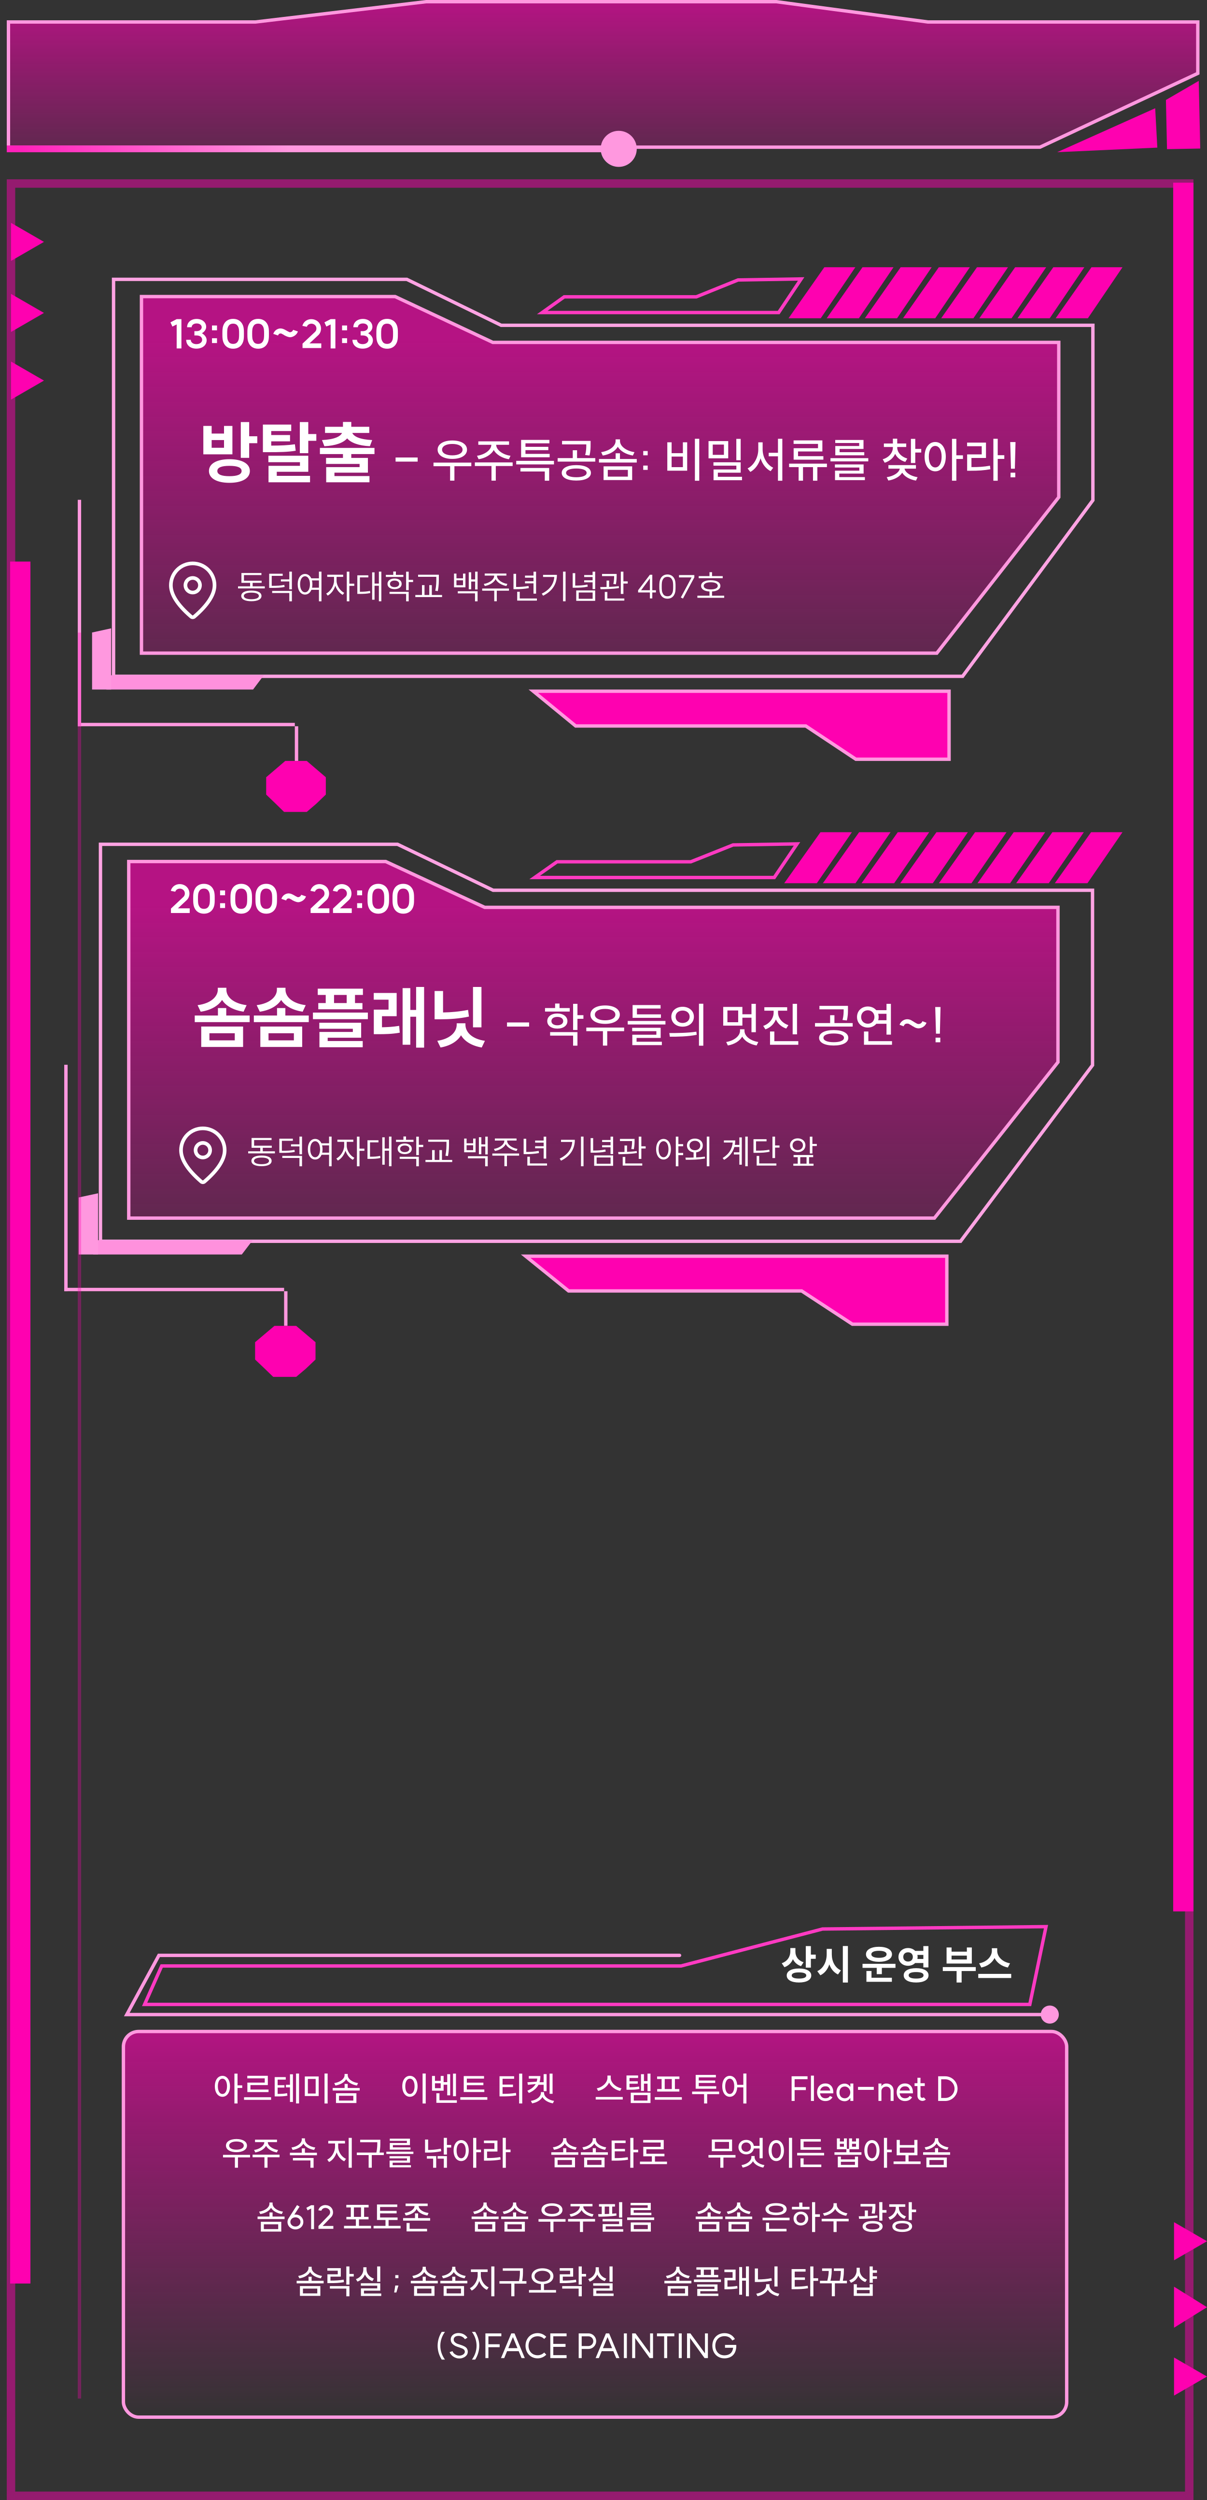 <svg width="357" height="739" viewBox="0 0 357 739" fill="none" xmlns="http://www.w3.org/2000/svg">
<rect x="0" y="0" width="357" height="739" fill="#333333" stroke="none"/>
<path d="M3.25 54.25H125H145H209H236H351.75V737.75H3.25V54.25Z" stroke="#FE01B0" stroke-opacity="0.48" stroke-width="2.5"/>
<path d="M307.602 43.5H2.5V6.5H75.5H75.53L75.559 6.497L126.03 0.5H229.607L274.434 6.496L274.467 6.5H274.5H354.281V21.682L307.602 43.5Z" fill="url(#paint0_linear_679_78)" fill-opacity="0.64" stroke="#FF98DF"/>
<path d="M341.675 32L342.307 43.634L312.701 44.983L341.675 32Z" fill="#FE01B0"/>
<path d="M344.852 29.546L354.559 23.911L355 43.907L345.172 44.089L344.852 29.546Z" fill="#FE01B0"/>
<path d="M177.667 44C177.667 46.946 180.054 49.333 183 49.333C185.946 49.333 188.333 46.946 188.333 44C188.333 41.054 185.946 38.667 183 38.667C180.054 38.667 177.667 41.054 177.667 44ZM2 45.001L183 45L183 43L2 43.001L2 45.001Z" fill="url(#paint1_linear_679_78)"/>
<path d="M145.655 101.16L145.755 101.208H145.867H313.158V146.966L277.082 193.069H41.843V87.668H116.873L145.655 101.16Z" fill="url(#paint2_linear_679_78)" fill-opacity="0.64" stroke="#FF98DF"/>
<path d="M148.118 96.102L148.222 96.153H148.337H323.248V147.869L284.716 199.915H33.586V82.574H120.323L148.118 96.102Z" stroke="#FFA3E3"/>
<path d="M238.448 214.676L238.322 214.592H238.172H170.271L157.735 204.32H280.706V224.425H253.137L238.448 214.676Z" fill="#FE01B0" stroke="#FF98DF"/>
<path d="M206.036 87.706L205.946 87.742H205.849H166.885L160.38 92.383H230.314L236.962 82.452L218.3 82.757L206.036 87.706Z" stroke="#FF3AC2"/>
<line x1="23.5" y1="147.741" x2="23.5" y2="214.674" stroke="#FF98DF"/>
<line x1="23" y1="214.174" x2="87.199" y2="214.174" stroke="#FF98DF"/>
<line x1="87.698" y1="214.674" x2="87.698" y2="224.925" stroke="#FF98DF"/>
<path d="M81.554 227.337L84.376 224.925H90.726L93.547 227.337L96.369 229.749V234.874L93.547 237.588L90.726 240H84.023L81.554 237.588L78.732 234.874V229.749L81.554 227.337Z" fill="#FE01B0"/>
<path d="M31.466 199.6H78.028L74.853 203.821H31.466V199.6Z" fill="#FF91DD"/>
<path d="M32.877 203.82L32.877 185.73L27.233 186.964L27.233 203.82L32.877 203.82Z" fill="#FF98DF"/>
<path d="M243.815 79H252.986L242.756 94.075H233.232L243.815 79Z" fill="#FE01B0"/>
<path d="M255.103 79H264.274L254.044 94.075H244.521L255.103 79Z" fill="#FE01B0"/>
<path d="M266.391 79H275.562L265.333 94.075H255.809L266.391 79Z" fill="#FE01B0"/>
<path d="M277.678 79H286.849L276.62 94.075H267.096L277.678 79Z" fill="#FE01B0"/>
<path d="M288.966 79H298.137L287.908 94.075H278.384L288.966 79Z" fill="#FE01B0"/>
<path d="M300.253 79H309.424L299.195 94.075H289.671L300.253 79Z" fill="#FE01B0"/>
<path d="M311.541 79H320.712L310.483 94.075H300.959L311.541 79Z" fill="#FE01B0"/>
<path d="M322.828 79H332L321.77 94.075H312.246L322.828 79Z" fill="#FE01B0"/>
<path d="M143.247 268.161L143.347 268.208H143.457H312.92V313.964L276.376 360.069H38.08V254.668H114.09L143.247 268.161Z" fill="url(#paint3_linear_679_78)" fill-opacity="0.64" stroke="#FF98DF"/>
<path d="M145.743 263.103L145.846 263.152H145.96H323.141V314.867L284.109 366.915H29.717V249.574H117.586L145.743 263.103Z" stroke="#FFA3E3"/>
<path d="M237.231 381.674L237.106 381.592H236.956H168.173L155.475 371.32H280.048V391.425H252.113L237.231 381.674Z" fill="#FE01B0" stroke="#FF98DF"/>
<path d="M204.402 254.707L204.313 254.742H204.217H164.744L158.155 259.383H229.004L235.738 249.452L216.826 249.757L204.402 254.707Z" stroke="#FF3AC2"/>
<line x1="19.5" y1="314.741" x2="19.5" y2="381.674" stroke="#FF98DF"/>
<line x1="19" y1="381.174" x2="84.03" y2="381.174" stroke="#FF98DF"/>
<line x1="84.529" y1="381.674" x2="84.529" y2="391.925" stroke="#FF98DF"/>
<path d="M78.312 394.337L81.171 391.925H87.603L90.461 394.337L93.319 396.749V401.874L90.461 404.588L87.603 407H80.814L78.312 404.588L75.454 401.874V396.749L78.312 394.337Z" fill="#FE01B0"/>
<path d="M27.575 366.6H74.74L71.524 370.821H27.575V366.6Z" fill="#FF91DD"/>
<path d="M29.005 370.82L29.005 352.73L23.288 353.964L23.288 370.82L29.005 370.82Z" fill="#FF98DF"/>
<path d="M242.673 246H251.963L241.601 261.075H231.954L242.673 246Z" fill="#FE01B0"/>
<path d="M254.107 246H263.397L253.035 261.075H243.388L254.107 246Z" fill="#FE01B0"/>
<path d="M265.541 246H274.831L264.47 261.075H254.822L265.541 246Z" fill="#FE01B0"/>
<path d="M276.975 246H286.265L275.903 261.075H266.256L276.975 246Z" fill="#FE01B0"/>
<path d="M288.409 246H297.699L287.337 261.075H277.689L288.409 246Z" fill="#FE01B0"/>
<path d="M299.842 246H309.132L298.77 261.075H289.123L299.842 246Z" fill="#FE01B0"/>
<path d="M311.276 246H320.566L310.204 261.075H300.557L311.276 246Z" fill="#FE01B0"/>
<path d="M322.71 246H332L321.638 261.075H311.991L322.71 246Z" fill="#FE01B0"/>
<path d="M6 166L6 675" stroke="#FE01B0" stroke-width="6"/>
<path d="M350 54L350 565" stroke="#FE01B0" stroke-width="6"/>
<path d="M13 71.5L3.25 77.129L3.25 65.871L13 71.5Z" fill="#FE01B0"/>
<path d="M13 92.5L3.25 98.129L3.25 86.871L13 92.5Z" fill="#FE01B0"/>
<path d="M13 112.5L3.25 118.129L3.25 106.871L13 112.5Z" fill="#FE01B0"/>
<path d="M357 662.5L347.25 668.129L347.25 656.871L357 662.5Z" fill="#FE01B0"/>
<path d="M357 682L347.25 688.062L347.25 675.938L357 682Z" fill="#FE01B0"/>
<path d="M357 702.5L347.25 708.129L347.25 696.871L357 702.5Z" fill="#FE01B0"/>
<line x1="23.5" y1="187" x2="23.5" y2="709" stroke="#FE01B0" stroke-opacity="0.32"/>
<path d="M201.491 581.117L201.429 581.133H201.365H47.825L42.77 592.5H304.593L309.384 569.507L243.279 570.207L201.491 581.117Z" stroke="#FF3AC2"/>
<rect x="36.5" y="600.5" width="279" height="114" rx="4.5" fill="url(#paint4_linear_679_78)" stroke="#FF98DF"/>
<path d="M307.833 595.5C307.833 596.973 309.027 598.167 310.5 598.167C311.973 598.167 313.167 596.973 313.167 595.5C313.167 594.027 311.973 592.833 310.5 592.833C309.027 592.833 307.833 594.027 307.833 595.5ZM37.5 595.5L37.061 595.261L36.66 596H37.5V595.5ZM47 578V577.5H46.703L46.561 577.761L47 578ZM201 578.5C201.276 578.5 201.5 578.276 201.5 578C201.5 577.724 201.276 577.5 201 577.5V578.5ZM310.5 595H37.5V596H310.5V595ZM37.939 595.739L47.439 578.239L46.561 577.761L37.061 595.261L37.939 595.739ZM47 578.5H201V577.5H47V578.5Z" fill="#FF98DF"/>
<path d="M53.66 94.336V103H52.256V95.908L50.996 96.532L50.42 95.284L52.256 94.336H53.66ZM59.731 98.512C60.487 98.956 61.123 99.676 61.123 100.552C61.123 102.004 59.923 103.06 58.087 103.06C56.263 103.06 55.075 102.004 55.075 100.444H56.419C56.419 101.08 56.971 101.728 58.087 101.728C59.215 101.728 59.791 101.092 59.791 100.444C59.791 99.796 59.323 99.16 58.111 99.16H57.499V97.888H58.135C59.131 97.888 59.659 97.312 59.659 96.724C59.659 96.172 59.155 95.608 58.171 95.608C57.175 95.608 56.683 96.16 56.683 96.736H55.339C55.339 95.272 56.491 94.276 58.171 94.276C59.827 94.276 60.979 95.272 60.979 96.628C60.979 97.42 60.427 98.092 59.731 98.512ZM62.705 96.208H64.181V97.636H62.705V96.208ZM62.705 101.404V99.976H64.181V101.404H62.705ZM70.358 100.9C70.694 100.348 70.718 99.688 70.718 98.656C70.718 97.636 70.694 96.988 70.358 96.436C70.178 96.112 69.806 95.668 68.954 95.668C68.102 95.668 67.73 96.1 67.562 96.424C67.214 96.988 67.19 97.636 67.19 98.656C67.19 99.676 67.214 100.336 67.562 100.888C67.73 101.224 68.102 101.656 68.954 101.656C69.806 101.656 70.178 101.224 70.358 100.9ZM65.774 98.656C65.774 97.516 65.786 96.52 66.338 95.632C66.674 95.044 67.454 94.252 68.954 94.252C70.454 94.252 71.234 95.056 71.582 95.632C72.146 96.52 72.146 97.528 72.146 98.656C72.146 99.808 72.146 100.816 71.582 101.704C71.234 102.292 70.454 103.084 68.954 103.084C67.454 103.084 66.674 102.28 66.338 101.704C65.786 100.804 65.774 99.796 65.774 98.656ZM77.752 100.9C78.088 100.348 78.112 99.688 78.112 98.656C78.112 97.636 78.088 96.988 77.752 96.436C77.572 96.112 77.2 95.668 76.348 95.668C75.496 95.668 75.124 96.1 74.956 96.424C74.608 96.988 74.584 97.636 74.584 98.656C74.584 99.676 74.608 100.336 74.956 100.888C75.124 101.224 75.496 101.656 76.348 101.656C77.2 101.656 77.572 101.224 77.752 100.9ZM73.168 98.656C73.168 97.516 73.18 96.52 73.732 95.632C74.068 95.044 74.848 94.252 76.348 94.252C77.848 94.252 78.628 95.056 78.976 95.632C79.54 96.52 79.54 97.528 79.54 98.656C79.54 99.808 79.54 100.816 78.976 101.704C78.628 102.292 77.848 103.084 76.348 103.084C74.848 103.084 74.068 102.28 73.732 101.704C73.18 100.804 73.168 99.796 73.168 98.656ZM80.827 98.692C81.235 97.516 82.243 97.096 82.963 97.084C83.503 97.084 84.043 97.336 84.247 97.456L84.703 97.696L84.859 97.804L85.267 98.008C85.411 98.08 85.519 98.2 85.819 98.2C86.047 98.2 86.515 98.044 86.695 97.492L88.111 97.972C87.679 99.268 86.371 99.688 85.819 99.688C85.303 99.688 84.643 99.376 84.595 99.352L84.091 99.1L83.911 98.968L83.503 98.752C83.335 98.644 83.263 98.584 82.963 98.572C82.699 98.584 82.411 98.668 82.243 99.172L80.827 98.692ZM89.482 102.88V101.572L93.13 98.152C93.25 98.032 93.394 97.864 93.454 97.732C93.778 97.024 93.526 96.148 92.746 95.812C91.978 95.476 91.006 95.788 90.754 96.592L89.434 96.328C89.95 94.468 91.894 93.976 93.274 94.588C94.69 95.152 95.338 96.832 94.702 98.296C94.57 98.572 94.354 98.908 94.054 99.16L91.546 101.5H95.026V102.88H89.482ZM99.199 94.336V103H97.795V95.908L96.535 96.532L95.959 95.284L97.795 94.336H99.199ZM101.178 96.208H102.654V97.636H101.178V96.208ZM101.178 101.404V99.976H102.654V101.404H101.178ZM108.902 98.512C109.658 98.956 110.294 99.676 110.294 100.552C110.294 102.004 109.094 103.06 107.258 103.06C105.434 103.06 104.246 102.004 104.246 100.444H105.59C105.59 101.08 106.142 101.728 107.258 101.728C108.386 101.728 108.962 101.092 108.962 100.444C108.962 99.796 108.494 99.16 107.282 99.16H106.67V97.888H107.306C108.302 97.888 108.83 97.312 108.83 96.724C108.83 96.172 108.326 95.608 107.342 95.608C106.346 95.608 105.854 96.16 105.854 96.736H104.51C104.51 95.272 105.662 94.276 107.342 94.276C108.998 94.276 110.15 95.272 110.15 96.628C110.15 97.42 109.598 98.092 108.902 98.512ZM115.897 100.9C116.233 100.348 116.257 99.688 116.257 98.656C116.257 97.636 116.233 96.988 115.897 96.436C115.717 96.112 115.345 95.668 114.493 95.668C113.641 95.668 113.269 96.1 113.101 96.424C112.753 96.988 112.729 97.636 112.729 98.656C112.729 99.676 112.753 100.336 113.101 100.888C113.269 101.224 113.641 101.656 114.493 101.656C115.345 101.656 115.717 101.224 115.897 100.9ZM111.313 98.656C111.313 97.516 111.325 96.52 111.877 95.632C112.213 95.044 112.993 94.252 114.493 94.252C115.993 94.252 116.773 95.056 117.121 95.632C117.685 96.52 117.685 97.528 117.685 98.656C117.685 99.808 117.685 100.816 117.121 101.704C116.773 102.292 115.993 103.084 114.493 103.084C112.993 103.084 112.213 102.28 111.877 101.704C111.325 100.804 111.313 99.796 111.313 98.656Z" fill="white"/>
<path d="M67.86 135.74C71.58 135.74 73.9 137.04 73.9 139.22C73.9 141.4 71.58 142.72 67.86 142.72C64.14 142.72 61.8 141.4 61.8 139.22C61.8 137.04 64.14 135.74 67.86 135.74ZM60.14 134.3V125.9H62.6V128.16H66.26V125.9H68.74V134.3H60.14ZM62.6 132.36H66.26V130.08H62.6V132.36ZM64.28 139.22C64.28 140.26 65.54 140.76 67.86 140.76C70.18 140.76 71.46 140.26 71.46 139.22C71.46 138.18 70.18 137.7 67.86 137.7C65.54 137.7 64.28 138.18 64.28 139.22ZM71.22 135.34V124.76H73.7V128.96H76.1V131H73.7V135.34H71.22ZM77.76 125.5H86.141V127.42H80.221V128.6H85.781V130.46H80.221V131.72C83.221 131.7 85.061 131.64 87.221 131.32L87.46 133.24C85.04 133.62 82.9 133.66 79.24 133.66H77.76V125.5ZM79.38 136.62V134.72H91.18V139.46H81.861V140.66H91.701V142.56H79.421V137.7H88.721V136.62H79.38ZM88.68 133.96V124.76H91.18V128.3H93.561V130.3H91.18V133.96H88.68ZM94.621 132.4H110.761V134.22H103.901V135.36H108.821V139.72H98.921V140.72H109.281V142.56H96.481V138.08H106.361V137.14H96.441V135.36H101.441V134.22H94.621V132.4ZM95.241 130.08C98.861 129.92 100.681 129.04 101.161 127.98H96.141V126.16H101.441V124.72H103.901V126.16H109.221V127.98H104.201C104.661 129.04 106.481 129.92 110.081 130.08L109.401 131.9C106.101 131.74 103.801 130.9 102.681 129.58C101.541 130.9 99.241 131.74 95.941 131.9L95.241 130.08ZM117.003 135.232H123.527V136.45H117.003V135.232ZM128.217 136.744H139.403V137.808H134.405V142.078H133.131V137.808H128.217V136.744ZM129.435 132.922C129.435 131.256 131.185 130.206 133.775 130.206C136.379 130.206 138.129 131.256 138.129 132.922C138.129 134.588 136.379 135.652 133.775 135.652C131.185 135.652 129.435 134.588 129.435 132.922ZM130.751 132.922C130.751 133.958 131.969 134.602 133.775 134.602C135.609 134.602 136.813 133.958 136.813 132.922C136.813 131.886 135.609 131.228 133.775 131.228C131.969 131.228 130.751 131.886 130.751 132.922ZM140.454 136.688H151.626V137.752H146.642V142.078H145.368V137.752H140.454V136.688ZM141.084 134.728C143.38 134.406 145.298 133.02 145.326 131.48H141.476V130.458H150.562V131.48H146.754C146.782 133.02 148.7 134.406 150.996 134.728L150.52 135.75C148.532 135.428 146.796 134.42 146.04 133.006C145.298 134.42 143.548 135.428 141.574 135.75L141.084 134.728ZM152.69 136.226H163.848V137.276H152.69V136.226ZM153.936 139.376V138.34H162.434V142.092H161.132V139.376H153.936ZM154.132 135.162V130.038H162.504V131.046H155.42V132.082H162.182V133.062H155.42V134.168H162.574V135.162H154.132ZM170.456 137.486C173.102 137.486 174.782 138.354 174.782 139.782C174.782 141.21 173.102 142.05 170.456 142.05C167.824 142.05 166.144 141.21 166.144 139.782C166.144 138.354 167.824 137.486 170.456 137.486ZM164.94 136.45V135.414H169.406V133.09H170.68V135.414H176.07V136.45H164.94ZM166.242 131.354V130.332H174.684V131.368C174.684 132.362 174.684 133.37 174.348 134.644L173.074 134.504C173.41 133.244 173.41 132.32 173.41 131.368V131.354H166.242ZM167.432 139.782C167.432 140.58 168.594 141.07 170.456 141.07C172.332 141.07 173.508 140.58 173.508 139.782C173.508 138.956 172.332 138.494 170.456 138.494C168.594 138.494 167.432 138.956 167.432 139.782ZM182.091 133.986H183.365V135.68H188.335V136.73H177.163V135.68H182.091V133.986ZM177.807 133.65C180.145 133.328 182.077 131.942 182.077 130.374V129.87H183.379V130.374C183.379 131.956 185.311 133.328 187.663 133.65L187.187 134.658C185.241 134.336 183.519 133.412 182.735 132.054C181.951 133.412 180.243 134.35 178.283 134.658L177.807 133.65ZM178.521 141.91V137.85H186.977V141.91H178.521ZM179.767 140.888H185.703V138.9H179.767V140.888ZM190.253 133.314H191.569V134.588H190.253V133.314ZM190.253 138.9V137.626H191.569V138.9H190.253ZM205.534 129.702H206.822V142.106H205.534V129.702ZM197.372 139.138V130.738H198.646V133.958H201.978V130.738H203.252V139.138H197.372ZM198.646 138.088H201.978V134.966H198.646V138.088ZM209.566 130.388H215.39V135.484H209.566V130.388ZM210.812 134.448H214.116V131.41H210.812V134.448ZM211.022 137.654V136.646H219.072V139.726H212.324V140.93H219.464V141.952H211.05V138.774H217.798V137.654H211.022ZM217.784 136.044V129.73H219.072V136.044H217.784ZM227.361 133.846H230.105V129.702H231.393V142.106H230.105V134.882H227.361V133.846ZM221.117 138.466C223.007 137.542 224.281 135.176 224.281 132.866V130.752H225.569V132.866C225.569 135.134 226.843 137.402 228.691 138.256L227.935 139.278C226.535 138.578 225.485 137.178 224.953 135.484C224.407 137.262 223.329 138.76 221.929 139.502L221.117 138.466ZM233.395 137.052H244.581V138.074H241.753V142.092H240.465V138.074H237.511V142.092H236.209V138.074H233.395V137.052ZM234.725 131.214V130.178H243.237V133.454H236.041V134.84H243.531V135.876H234.739V132.488H241.949V131.214H234.725ZM245.631 135.428H256.817V136.38H245.631V135.428ZM246.947 138.2V137.29H255.431V139.992H248.235V141.028H255.809V141.924H246.975V139.124H254.171V138.2H246.947ZM247.045 130.948V130.052H255.403V132.712H248.333V133.664H255.627V134.588H247.059V131.844H254.129V130.948H247.045ZM261.43 131.102H264.09V129.674H265.378V131.102H268.038V132.124H265.378V132.278C265.378 133.678 266.498 135.008 268.36 135.54L267.758 136.534C266.344 136.128 265.308 135.26 264.762 134.154C264.23 135.372 263.138 136.324 261.682 136.786L261.08 135.764C262.942 135.218 264.09 133.832 264.09 132.278V132.124H261.43V131.102ZM262.27 141.056C264.342 140.748 265.91 139.712 266.134 138.536H262.774V137.486H270.908V138.536H267.534C267.772 139.698 269.354 140.748 271.398 141.056L270.922 142.064C269.074 141.756 267.548 140.888 266.848 139.726C266.134 140.902 264.608 141.742 262.76 142.05L262.27 141.056ZM269.424 136.87V129.73H270.712V132.698H272.476V133.762H270.712V136.87H269.424ZM276.621 130.654C278.441 130.654 279.743 132.32 279.743 134.98C279.743 137.626 278.441 139.32 276.621 139.32C274.787 139.32 273.471 137.626 273.471 134.98C273.471 132.32 274.787 130.654 276.621 130.654ZM274.717 134.98C274.717 136.954 275.487 138.172 276.621 138.172C277.741 138.172 278.511 136.954 278.511 134.98C278.511 133.02 277.741 131.816 276.621 131.816C275.487 131.816 274.717 133.02 274.717 134.98ZM281.577 142.092V129.73H282.865V134.588H284.811V135.666H282.865V142.092H281.577ZM293.813 129.702H295.101V134.56H297.047V135.652H295.101V142.106H293.813V129.702ZM286.043 131.9V130.836H291.629V135.372H287.331V138.074C289.445 138.074 291.027 137.99 292.805 137.654L292.931 138.704C291.013 139.054 289.361 139.152 287.051 139.152H286.057V134.322H290.369V131.9H286.043ZM300.365 130.668L300.169 138.55H299.021L298.797 130.668H300.365ZM298.895 141.098V139.726H300.295V141.098H298.895Z" fill="white"/>
<path d="M56.996 166C58.852 166 60.632 166.737 61.944 168.049C63.256 169.361 63.993 171.141 63.993 172.996C63.993 175.953 61.916 179.175 57.815 182.697C57.587 182.893 57.296 183 56.995 183C56.694 183 56.404 182.892 56.176 182.695L55.905 182.46C51.986 179.03 50 175.887 50 172.996C50 171.141 50.737 169.361 52.049 168.049C53.361 166.737 55.141 166 56.996 166ZM56.996 167.076C55.426 167.076 53.921 167.7 52.81 168.81C51.7 169.921 51.076 171.426 51.076 172.996C51.076 175.509 52.905 178.405 56.612 181.648L56.88 181.88C56.912 181.908 56.953 181.924 56.996 181.924C57.039 181.924 57.081 181.908 57.113 181.88C61 178.542 62.916 175.569 62.916 172.996C62.916 172.219 62.763 171.449 62.466 170.731C62.168 170.013 61.732 169.36 61.183 168.81C60.633 168.261 59.98 167.825 59.262 167.527C58.544 167.23 57.774 167.076 56.996 167.076ZM56.996 170.306C57.71 170.306 58.395 170.589 58.899 171.094C59.404 171.598 59.687 172.283 59.687 172.996C59.687 173.71 59.404 174.395 58.899 174.899C58.395 175.404 57.71 175.687 56.996 175.687C56.283 175.687 55.598 175.404 55.094 174.899C54.589 174.395 54.306 173.71 54.306 172.996C54.306 172.283 54.589 171.598 55.094 171.094C55.598 170.589 56.283 170.306 56.996 170.306ZM56.996 171.382C56.568 171.382 56.158 171.552 55.855 171.855C55.552 172.158 55.382 172.568 55.382 172.996C55.382 173.425 55.552 173.835 55.855 174.138C56.158 174.441 56.568 174.611 56.996 174.611C57.425 174.611 57.835 174.441 58.138 174.138C58.441 173.835 58.611 173.425 58.611 172.996C58.611 172.568 58.441 172.158 58.138 171.855C57.835 171.552 57.425 171.382 56.996 171.382Z" fill="white"/>
<path d="M70.41 173.32H73.98V172.28H71.41V169.38H77.32V169.99H72.16V171.66H77.38V172.28H74.72V173.32H78.31V173.93H70.41V173.32ZM71.36 176.15C71.36 175.15 72.48 174.57 74.35 174.57C76.22 174.57 77.34 175.15 77.34 176.15C77.34 177.16 76.22 177.72 74.35 177.72C72.48 177.72 71.36 177.16 71.36 176.15ZM72.12 176.15C72.12 176.77 72.97 177.13 74.35 177.13C75.73 177.13 76.57 176.77 76.57 176.15C76.57 175.53 75.73 175.18 74.35 175.18C72.97 175.18 72.12 175.53 72.12 176.15ZM79.62 169.59H83.61V170.22H80.37V173.17C82.02 173.17 82.98 173.12 84.09 172.89L84.19 173.5C83.01 173.73 82.01 173.78 80.27 173.78H79.62V169.59ZM80.5 175.29V174.67H86.33V177.75H85.57V175.29H80.5ZM83.08 171.87V171.26H85.57V168.97H86.33V174.21H85.57V171.87H83.08ZM90.221 169.66C91.02 169.66 91.68 170.13 92.061 170.95H94.331V168.97H95.081V177.75H94.331V174.35H92.1C91.74 175.23 91.061 175.75 90.221 175.75C88.951 175.75 88.05 174.56 88.05 172.7C88.05 170.84 88.951 169.66 90.221 169.66ZM88.76 172.7C88.76 174.14 89.361 175.08 90.221 175.08C91.07 175.08 91.671 174.14 91.671 172.7C91.671 171.27 91.07 170.34 90.221 170.34C89.361 170.34 88.76 171.27 88.76 172.7ZM92.27 171.57C92.361 171.91 92.4 172.29 92.4 172.7C92.4 173.07 92.361 173.41 92.3 173.72H94.331V171.57H92.27ZM96.791 169.88H101.501V170.52H99.551V171.68C99.551 173.08 100.561 174.63 101.811 175.24L101.371 175.84C100.401 175.35 99.571 174.31 99.181 173.13C98.781 174.41 97.911 175.54 96.931 176.06L96.481 175.45C97.711 174.84 98.801 173.18 98.801 171.68V170.52H96.791V169.88ZM102.571 177.75V168.98H103.331V172.53H104.781V173.18H103.331V177.75H102.571ZM112.061 168.97H112.791V177.74H112.061V173.14H110.781V177.28H110.071V169.18H110.781V172.5H112.061V168.97ZM105.691 175.56V170.06H108.941V170.67H106.441V174.92C107.631 174.92 108.471 174.88 109.431 174.66L109.511 175.3C108.461 175.52 107.581 175.56 106.261 175.56H105.691ZM114.131 169.92H116.321V168.93H117.091V169.92H119.301V170.54H114.131V169.92ZM114.611 172.59C114.611 171.63 115.461 171.01 116.711 171.01C117.951 171.01 118.801 171.63 118.801 172.59C118.801 173.54 117.951 174.15 116.711 174.15C115.461 174.15 114.611 173.54 114.611 172.59ZM115.211 175.56V174.94H120.881V177.75H120.121V175.56H115.211ZM115.341 172.59C115.341 173.18 115.891 173.56 116.711 173.56C117.521 173.56 118.071 173.18 118.071 172.59C118.071 171.99 117.521 171.61 116.711 171.61C115.891 171.61 115.341 171.99 115.341 172.59ZM120.121 174.45V168.99H120.881V171.41H122.181V172.05H120.881V174.45H120.121ZM123.661 169.88H129.801V170.85C129.801 171.97 129.801 173.1 129.501 174.73L128.751 174.63C129.051 173.09 129.051 171.95 129.051 170.85V170.5H123.661V169.88ZM122.841 176.49V175.87H124.811V172.96H125.561V175.87H126.971V172.96H127.721V175.87H130.751V176.49H122.841ZM134.286 169.55H135.006V170.95H136.946V169.55H137.666V173.61H134.286V169.55ZM135.006 172.99H136.946V171.53H135.006V172.99ZM135.406 175.4V174.77H141.256V177.75H140.496V175.4H135.406ZM138.646 174.19V169.15H139.366V171.27H140.536V168.98H141.256V174.24H140.536V171.9H139.366V174.19H138.646ZM142.627 173.97H150.537V174.61H146.937V177.73H146.187V174.61H142.627V173.97ZM143.097 172.61C144.607 172.39 146.167 171.39 146.167 170.21V170.14H143.367V169.53H149.777V170.14H146.997V170.21C146.997 171.39 148.557 172.39 150.067 172.61L149.777 173.22C148.437 172.99 147.107 172.25 146.587 171.19C146.057 172.25 144.737 172.99 143.397 173.22L143.097 172.61ZM157.797 168.99H158.557V175.48H157.797V172.44H155.287V171.82H157.797V170.76H155.287V170.14H157.797V168.99ZM151.877 174.16V169.62H152.647V173.51C153.857 173.51 154.997 173.44 156.327 173.2L156.407 173.84C154.997 174.1 153.807 174.16 152.527 174.16H151.877ZM152.977 177.54V174.92H153.727V176.91H158.797V177.54H152.977ZM166.537 168.97H167.287V177.74H166.537V168.97ZM160.237 175.48C162.587 174.35 163.787 172.65 163.947 170.55H160.627V169.92H164.717C164.717 172.44 163.547 174.66 160.637 176.09L160.237 175.48ZM169.387 169.42H170.137V173.1C171.517 173.1 172.547 173.03 173.737 172.79L173.837 173.41C172.587 173.67 171.487 173.73 170.017 173.73H169.387V169.42ZM170.437 177.61V174.53H176.037V177.61H170.437ZM171.167 177H175.287V175.14H171.167V177ZM172.787 172.13V171.53H175.277V170.57H172.787V169.98H175.277V168.98H176.037V174.14H175.277V172.13H172.787ZM178.068 169.66H182.388V170.13C182.388 170.68 182.388 171.56 182.168 172.71L181.418 172.63C181.628 171.59 181.648 170.83 181.648 170.29H178.068V169.66ZM177.528 173.53C178.088 173.53 178.738 173.53 179.408 173.51V171.61H180.158V173.49C181.128 173.45 182.118 173.38 183.018 173.25L183.078 173.82C181.258 174.12 179.158 174.16 177.628 174.17L177.528 173.53ZM178.878 177.54V174.98H179.638V176.91H184.658V177.54H178.878ZM183.618 175.57V168.98H184.388V171.85H185.658V172.49H184.388V175.57H183.618ZM192.932 169.89V174.47H193.992V175.13H192.932V176.89H192.222V175.13H188.742V174.47L192.222 169.89H192.932ZM189.632 174.47H192.222V170.97L189.632 174.47ZM198.742 175.51C199.072 174.99 199.102 174.36 199.102 173.38C199.102 172.41 199.072 171.79 198.742 171.27C198.582 170.95 198.222 170.52 197.412 170.52C196.602 170.52 196.242 170.94 196.082 171.26C195.752 171.79 195.722 172.41 195.722 173.38C195.722 174.35 195.752 174.98 196.082 175.5C196.242 175.83 196.602 176.25 197.412 176.25C198.222 176.25 198.582 175.83 198.742 175.51ZM195.012 173.38C195.012 172.46 195.022 171.65 195.442 170.94C195.692 170.45 196.282 169.81 197.412 169.81C198.552 169.81 199.132 170.46 199.392 170.94C199.812 171.65 199.812 172.47 199.812 173.38C199.812 174.32 199.812 175.13 199.392 175.84C199.132 176.33 198.552 176.97 197.412 176.97C196.282 176.97 195.692 176.32 195.442 175.84C195.022 175.12 195.012 174.3 195.012 173.38ZM205.362 169.99V170.67L202.002 176.93L201.372 176.6L204.562 170.68H200.832V169.99H205.362ZM206.659 170.29H209.849V169.13H210.599V170.29H213.759V170.91H206.659V170.29ZM206.269 176.71V176.08H209.849V174.84C208.299 174.76 207.369 174.15 207.369 173.17C207.369 172.13 208.449 171.52 210.219 171.52C211.969 171.52 213.069 172.13 213.069 173.17C213.069 174.15 212.129 174.76 210.599 174.84V176.08H214.199V176.71H206.269ZM208.139 173.17C208.139 173.84 208.929 174.23 210.219 174.23C211.509 174.23 212.299 173.84 212.299 173.17C212.299 172.52 211.509 172.11 210.219 172.11C208.929 172.11 208.139 172.52 208.139 173.17Z" fill="white"/>
<path d="M233.76 575.832H235.26V576.936C235.26 578.244 236.004 579.504 237.684 580.032L236.916 581.196C235.776 580.8 234.984 580.068 234.528 579.12C234.072 580.212 233.232 581.076 232.008 581.496L231.216 580.32C232.992 579.72 233.76 578.28 233.76 576.804V575.832ZM232.692 583.944C232.692 582.648 234.084 581.88 236.316 581.88C238.548 581.88 239.952 582.648 239.952 583.944C239.952 585.24 238.548 586.02 236.316 586.02C234.084 586.02 232.692 585.24 232.692 583.944ZM234.168 583.944C234.168 584.556 234.936 584.856 236.316 584.856C237.72 584.856 238.476 584.556 238.476 583.944C238.476 583.332 237.72 583.032 236.316 583.032C234.936 583.032 234.168 583.332 234.168 583.944ZM238.332 581.628V575.256H239.832V577.776H241.272V579.012H239.832V581.628H238.332ZM244.512 576.084H246.024V577.692C246.024 579.684 246.912 581.652 248.724 582.432L247.848 583.644C246.624 583.068 245.772 581.988 245.292 580.656C244.812 582.108 243.936 583.272 242.64 583.884L241.74 582.66C243.588 581.844 244.512 579.78 244.512 577.692V576.084ZM249.288 586.032V575.232H250.788V586.032H249.288ZM255.114 580.5H264.858V581.688H260.826V583.548H259.314V581.688H255.114V580.5ZM256.134 577.68C256.134 576.312 257.658 575.46 259.974 575.46C262.29 575.46 263.826 576.312 263.826 577.68C263.826 579.048 262.29 579.9 259.974 579.9C257.658 579.9 256.134 579.048 256.134 577.68ZM256.266 585.816V582.612H257.766V584.616H263.79V585.816H256.266ZM257.718 577.68C257.718 578.364 258.594 578.724 259.974 578.724C261.366 578.724 262.23 578.364 262.23 577.68C262.23 576.996 261.366 576.648 259.974 576.648C258.594 576.648 257.718 576.996 257.718 577.68ZM268.578 575.832C269.43 575.832 270.174 576.144 270.69 576.672H273.102V575.256H274.602V581.556H273.102V580.26H270.678C270.162 580.776 269.418 581.076 268.578 581.076C266.97 581.076 265.746 579.984 265.746 578.46C265.746 576.936 266.97 575.832 268.578 575.832ZM267.162 578.46C267.162 579.312 267.762 579.828 268.578 579.828C269.394 579.828 269.994 579.312 269.994 578.46C269.994 577.596 269.394 577.092 268.578 577.092C267.762 577.092 267.162 577.596 267.162 578.46ZM267.294 583.896C267.294 582.576 268.698 581.784 270.966 581.784C273.222 581.784 274.638 582.576 274.638 583.896C274.638 585.228 273.222 586.02 270.966 586.02C268.698 586.02 267.294 585.228 267.294 583.896ZM268.758 583.896C268.758 584.532 269.538 584.856 270.966 584.856C272.394 584.856 273.162 584.532 273.162 583.896C273.162 583.248 272.394 582.936 270.966 582.936C269.538 582.936 268.758 583.248 268.758 583.896ZM271.338 579.06H273.102V577.86H271.338C271.386 578.052 271.41 578.256 271.41 578.46C271.41 578.664 271.386 578.868 271.338 579.06ZM278.856 581.46H288.6V582.636H284.424V586.02H282.936V582.636H278.856V581.46ZM279.972 580.416V575.664H281.448V576.9H285.972V575.664H287.436V580.416H279.972ZM281.448 579.216H285.972V578.076H281.448V579.216ZM293.365 575.88H294.949V576.672C294.949 578.268 296.353 579.936 298.741 580.344L298.093 581.592C296.233 581.22 294.853 580.164 294.157 578.784C293.473 580.164 292.093 581.22 290.245 581.592L289.609 580.344C291.973 579.936 293.365 578.244 293.365 576.672V575.88ZM289.345 584.688V583.476H299.089V584.688H289.345Z" fill="white"/>
<path d="M65.795 613.61C67.095 613.61 68.025 614.8 68.025 616.7C68.025 618.59 67.095 619.8 65.795 619.8C64.485 619.8 63.545 618.59 63.545 616.7C63.545 614.8 64.485 613.61 65.795 613.61ZM64.435 616.7C64.435 618.11 64.985 618.98 65.795 618.98C66.595 618.98 67.145 618.11 67.145 616.7C67.145 615.3 66.595 614.44 65.795 614.44C64.985 614.44 64.435 615.3 64.435 616.7ZM69.335 621.78V612.95H70.255V616.42H71.645V617.19H70.255V621.78H69.335ZM72.185 619.93H80.175V620.7H72.185V619.93ZM73.145 614.35V613.59H79.215V616.34H74.075V617.67H79.425V618.41H73.165V615.61H78.305V614.35H73.145ZM84.576 616.26H85.766V613.15H86.636V621.33H85.766V617.01H84.576V616.26ZM81.246 619.69V613.98H84.516V614.73H82.116V616.37H84.126V617.09H82.116V618.95C83.276 618.94 84.026 618.91 84.916 618.73L85.006 619.48C84.006 619.66 83.166 619.69 81.816 619.69H81.246ZM87.566 621.77V612.94H88.446V621.77H87.566ZM90.156 613.79H94.256V619.58H90.156V613.79ZM91.056 618.84H93.366V614.53H91.056V618.84ZM95.986 621.79V612.93H96.906V621.79H95.986ZM101.926 615.99H102.836V617.2H106.386V617.95H98.406V617.2H101.926V615.99ZM98.866 615.75C100.536 615.52 101.916 614.53 101.916 613.41V613.05H102.846V613.41C102.846 614.54 104.226 615.52 105.906 615.75L105.566 616.47C104.176 616.24 102.946 615.58 102.386 614.61C101.826 615.58 100.606 616.25 99.206 616.47L98.866 615.75ZM99.376 621.65V618.75H105.416V621.65H99.376ZM100.266 620.92H104.506V619.5H100.266V620.92ZM124.99 612.93H125.92V621.79H124.99V612.93ZM118.98 616.7C118.98 614.8 119.93 613.61 121.24 613.61C122.55 613.61 123.51 614.8 123.51 616.7C123.51 618.59 122.55 619.8 121.24 619.8C119.93 619.8 118.98 618.59 118.98 616.7ZM119.87 616.7C119.87 618.11 120.43 618.98 121.24 618.98C122.06 618.98 122.62 618.11 122.62 616.7C122.62 615.3 122.06 614.44 121.24 614.44C120.43 614.44 119.87 615.3 119.87 616.7ZM133.99 612.95H134.86V619.63H133.99V612.95ZM127.78 618V613.64H128.65V615.1H130.35V613.64H131.21V615.47H132.28V613.12H133.15V619.37H132.28V616.23H131.21V618H127.78ZM128.65 617.26H130.35V615.81H128.65V617.26ZM129.07 621.59V618.75H129.98V620.83H135.12V621.59H129.07ZM137.16 613.68H143.16V614.43H138.08V615.63H142.97V616.37H138.08V617.65H143.25V618.39H137.16V613.68ZM136.15 620.68V619.91H144.14V620.68H136.15ZM147.745 613.73H152.055V614.48H148.645V616.2H151.725V616.93H148.645V618.93C150.175 618.93 151.295 618.87 152.595 618.65L152.685 619.4C151.295 619.64 150.115 619.68 148.455 619.68H147.745V613.73ZM153.545 621.78V612.95H154.465V621.78H153.545ZM162.555 612.95H163.435V618.92H162.555V612.95ZM155.975 618.01C157.195 617.49 157.975 616.83 158.435 616.03L156.135 616.27L155.995 615.51L158.735 615.34C158.825 615.05 158.885 614.74 158.915 614.42H156.405V613.67H159.835C159.835 614.32 159.755 614.94 159.575 615.5H160.795V613.1H161.665V618.13H160.795V616.25H159.265C158.745 617.25 157.835 618.07 156.425 618.68L155.975 618.01ZM157.025 621.01C158.675 620.77 159.985 619.78 159.985 618.65V618.41H160.915V618.65C160.915 619.78 162.225 620.77 163.875 621.01L163.525 621.74C162.165 621.51 160.995 620.83 160.445 619.87C159.905 620.83 158.735 621.51 157.385 621.74L157.025 621.01ZM179.669 613.53H180.639V614.2C180.639 615.66 182.169 617 183.829 617.3L183.419 618.07C182.019 617.77 180.729 616.84 180.159 615.6C179.589 616.84 178.299 617.77 176.909 618.07L176.509 617.3C178.149 617 179.669 615.64 179.669 614.2V613.53ZM176.199 620.61V619.86H184.189V620.61H176.199ZM185.299 613.5H188.729V614.24H186.189V615.22H188.629V615.93H186.189V616.99C187.359 616.98 188.139 616.94 189.039 616.77L189.119 617.5C188.109 617.7 187.259 617.72 185.879 617.72H185.299V613.5ZM186.559 621.65V618.58H192.399V621.65H186.559ZM187.459 620.92H191.509V619.3H187.459V620.92ZM189.589 618.06V613.12H190.459V615.16H191.519V612.95H192.399V618.16H191.519V615.92H190.459V618.06H189.589ZM193.68 619.91H201.67V620.67H193.68V619.91ZM194.36 614.55V613.8H200.95V614.55H199.62V617.51H200.93V618.26H194.38V617.51H195.69V614.55H194.36ZM196.61 617.51H198.7V614.55H196.61V617.51ZM204.714 618.26H212.704V619.02H209.164V621.78H208.254V619.02H204.714V618.26ZM205.764 617.42V613.34H211.734V614.07H206.674V614.99H211.534V615.71H206.674V616.68H211.834V617.42H205.764ZM215.845 613.61C217.035 613.61 217.915 614.62 218.045 616.27H219.855V612.93H220.775V621.79H219.855V617.01H218.055C217.965 618.72 217.065 619.8 215.845 619.8C214.555 619.8 213.625 618.59 213.625 616.7C213.625 614.8 214.555 613.61 215.845 613.61ZM214.495 616.7C214.495 618.11 215.045 618.98 215.845 618.98C216.635 618.98 217.175 618.11 217.175 616.7C217.175 615.3 216.635 614.44 215.845 614.44C215.045 614.44 214.495 615.3 214.495 616.7ZM238.848 613.74V614.6H235.028V616.95H238.348V617.82H235.028V621.04H234.138V613.74H238.848ZM239.857 613.54H240.737V621.04H239.857V613.54ZM245.581 617.96C245.381 617.18 245.041 616.71 244.141 616.71C243.241 616.71 242.761 617.22 242.571 617.96H245.581ZM241.671 618.46C241.671 617.05 242.541 615.86 244.121 615.86C245.781 615.86 246.211 617.15 246.251 617.26C246.561 617.99 246.451 618.78 246.451 618.78H242.541C242.671 619.63 243.151 620.24 244.131 620.24C245.231 620.24 245.461 619.55 245.461 619.55L246.211 619.91C246.211 619.91 245.771 621.06 244.121 621.06C242.541 621.06 241.671 619.87 241.671 618.46ZM249.894 620.25C250.744 620.25 251.484 619.5 251.494 618.51C251.484 617.51 250.744 616.76 249.894 616.76C248.834 616.76 248.294 617.52 248.294 618.51C248.294 619.5 248.834 620.25 249.894 620.25ZM247.404 618.51C247.404 617.1 248.284 615.91 249.854 615.91C250.434 615.91 251.074 616.21 251.514 616.89V615.88H252.394V621.03H251.514V620.12C251.054 620.83 250.444 621.11 249.854 621.11C248.284 621.11 247.404 619.9 247.404 618.51ZM253.784 616.88H258.444V617.75H253.784V616.88ZM263.42 618.08C263.42 617.38 262.98 616.79 262.13 616.79C261.31 616.79 260.7 617.39 260.7 618.08V621.03H259.82V615.88H260.7V616.71C261.03 616.13 261.56 615.88 262.19 615.88C263.39 615.88 264.3 616.72 264.3 617.98V621.03H263.42V618.08ZM269.126 617.96C268.926 617.18 268.586 616.71 267.686 616.71C266.786 616.71 266.306 617.22 266.116 617.96H269.126ZM265.216 618.46C265.216 617.05 266.086 615.86 267.666 615.86C269.326 615.86 269.756 617.15 269.796 617.26C270.106 617.99 269.996 618.78 269.996 618.78H266.086C266.216 619.63 266.696 620.24 267.676 620.24C268.776 620.24 269.006 619.55 269.006 619.55L269.756 619.91C269.756 619.91 269.316 621.06 267.666 621.06C266.086 621.06 265.216 619.87 265.216 618.46ZM273.826 620.63C273.586 620.84 273.246 621.02 272.826 621.02C272.026 621.02 271.356 620.35 271.356 619.54V616.63H270.506V615.79H271.356V614.17H272.256V615.79H273.516V616.63H272.256V619.54C272.256 619.91 272.466 620.12 272.826 620.12C273.006 620.12 273.086 620.08 273.226 619.95L273.826 620.63ZM279.578 620.15C281.088 620.15 282.328 618.91 282.328 617.39C282.328 615.87 281.088 614.63 279.578 614.63H278.378V620.15H279.578ZM277.488 621.04V613.74H279.578C281.578 613.74 283.218 615.38 283.218 617.39C283.218 619.4 281.578 621.04 279.578 621.04H277.488ZM65.965 636.96H73.955V637.72H70.385V640.77H69.475V637.72H65.965V636.96ZM66.835 634.23C66.835 633.04 68.085 632.29 69.935 632.29C71.795 632.29 73.045 633.04 73.045 634.23C73.045 635.42 71.795 636.18 69.935 636.18C68.085 636.18 66.835 635.42 66.835 634.23ZM67.775 634.23C67.775 634.97 68.645 635.43 69.935 635.43C71.245 635.43 72.105 634.97 72.105 634.23C72.105 633.49 71.245 633.02 69.935 633.02C68.645 633.02 67.775 633.49 67.775 634.23ZM74.705 636.92H82.685V637.68H79.125V640.77H78.215V637.68H74.705V636.92ZM75.155 635.52C76.795 635.29 78.165 634.3 78.185 633.2H75.435V632.47H81.925V633.2H79.205C79.225 634.3 80.595 635.29 82.235 635.52L81.895 636.25C80.475 636.02 79.235 635.3 78.695 634.29C78.165 635.3 76.915 636.02 75.505 636.25L75.155 635.52ZM85.75 636.34H89.27V635.05H90.18V636.34H93.74V637.08H85.75V636.34ZM86.21 634.79C87.88 634.57 89.26 633.58 89.26 632.45V632.09H90.19V632.45C90.19 633.59 91.57 634.57 93.25 634.79L92.91 635.52C91.52 635.29 90.29 634.62 89.73 633.65C89.17 634.63 87.95 635.3 86.55 635.52L86.21 634.79ZM86.64 638.62V637.89H92.75V640.78H91.82V638.62H86.64ZM97.095 632.83H102.035V633.6H100.025V634.56C100.025 636.04 100.995 637.56 102.335 638.14L101.815 638.87C100.795 638.41 99.975 637.42 99.565 636.24C99.165 637.5 98.345 638.59 97.325 639.09L96.795 638.36C98.115 637.74 99.095 636.08 99.095 634.56V633.6H97.095V632.83ZM103.125 640.78V631.95H104.045V640.78H103.125ZM106.525 632.5H112.495V633.27C112.495 634.11 112.495 635.02 112.255 636.29H113.515V637.03H109.965V640.77H109.035V637.03H105.535V636.29H111.325C111.595 635.03 111.595 634.1 111.595 633.27V633.23H106.525V632.5ZM114.275 636.02H122.265V636.7H114.275V636.02ZM115.215 638V637.35H121.275V639.28H116.135V640.02H121.545V640.66H115.235V638.66H120.375V638H115.215ZM115.285 632.82V632.18H121.255V634.08H116.205V634.76H121.415V635.42H115.295V633.46H120.345V632.82H115.285ZM131.26 631.94H132.19V634.04H133.45V634.8H132.19V636.88H131.26V631.94ZM125.72 636.29V632.44H126.63V635.52C127.8 635.51 129.04 635.41 130.39 635.14L130.5 635.9C129.02 636.21 127.71 636.29 126.42 636.29H125.72ZM126.26 638.09V637.34H129.02V640.78H128.11V638.09H126.26ZM129.43 638.09V637.34H132.19V640.78H131.27V638.09H129.43ZM136.41 632.61C137.71 632.61 138.64 633.8 138.64 635.7C138.64 637.59 137.71 638.8 136.41 638.8C135.1 638.8 134.16 637.59 134.16 635.7C134.16 633.8 135.1 632.61 136.41 632.61ZM135.05 635.7C135.05 637.11 135.6 637.98 136.41 637.98C137.21 637.98 137.76 637.11 137.76 635.7C137.76 634.3 137.21 633.44 136.41 633.44C135.6 633.44 135.05 634.3 135.05 635.7ZM139.95 640.78V631.95H140.87V635.42H142.26V636.19H140.87V640.78H139.95ZM148.691 631.93H149.611V635.4H151.001V636.18H149.611V640.79H148.691V631.93ZM143.141 633.5V632.74H147.131V635.98H144.061V637.91C145.571 637.91 146.701 637.85 147.971 637.61L148.061 638.36C146.691 638.61 145.511 638.68 143.861 638.68H143.151V635.23H146.231V633.5H143.141ZM166.584 634.99H167.494V636.2H171.044V636.95H163.064V636.2H166.584V634.99ZM163.524 634.75C165.194 634.52 166.574 633.53 166.574 632.41V632.05H167.504V632.41C167.504 633.54 168.884 634.52 170.564 634.75L170.224 635.47C168.834 635.24 167.604 634.58 167.044 633.61C166.484 634.58 165.264 635.25 163.864 635.47L163.524 634.75ZM164.034 640.65V637.75H170.074V640.65H164.034ZM164.924 639.92H169.164V638.5H164.924V639.92ZM175.325 634.99H176.235V636.2H179.785V636.95H171.805V636.2H175.325V634.99ZM172.265 634.75C173.935 634.52 175.315 633.53 175.315 632.41V632.05H176.245V632.41C176.245 633.54 177.625 634.52 179.305 634.75L178.965 635.47C177.575 635.24 176.345 634.58 175.785 633.61C175.225 634.58 174.005 635.25 172.605 635.47L172.265 634.75ZM172.775 640.65V637.75H178.815V640.65H172.775ZM173.665 639.92H177.905V638.5H173.665V639.92ZM180.905 632.73H185.035V633.48H181.825V635.2H184.845V635.93H181.825V637.93C183.305 637.92 184.385 637.87 185.665 637.66L185.745 638.4C184.395 638.64 183.225 638.68 181.605 638.68H180.905V632.73ZM186.425 640.78V631.95H187.355V635.44H188.745V636.21H187.355V640.78H186.425ZM189.285 638.96H192.805V637.39H190.265V634.59H195.405V633.32H190.245V632.57H196.315V635.32H191.175V636.64H196.525V637.39H193.715V638.96H197.275V639.71H189.285V638.96ZM209.549 637.01H217.539V637.77H213.969V640.77H213.059V637.77H209.549V637.01ZM210.539 635.89V632.42H216.529V635.89H210.539ZM211.439 635.16H215.629V633.15H211.439V635.16ZM224.659 631.95H225.579V637.97H224.659V635.08H222.959C222.779 636.12 221.859 636.82 220.709 636.82C219.389 636.82 218.419 635.93 218.419 634.68C218.419 633.42 219.389 632.54 220.709 632.54C221.869 632.54 222.799 633.26 222.969 634.32H224.659V631.95ZM219.299 634.68C219.299 635.49 219.889 636.05 220.709 636.05C221.499 636.05 222.099 635.49 222.099 634.68C222.099 633.86 221.499 633.31 220.709 633.31C219.889 633.31 219.299 633.86 219.299 634.68ZM219.319 640C220.959 639.74 222.239 638.75 222.239 637.63V637.31H223.189V637.63C223.189 638.78 224.449 639.74 226.109 640L225.749 640.73C224.379 640.49 223.229 639.81 222.709 638.85C222.179 639.8 221.029 640.5 219.669 640.73L219.319 640ZM233.349 631.93H234.279V640.79H233.349V631.93ZM227.339 635.7C227.339 633.8 228.289 632.61 229.599 632.61C230.909 632.61 231.869 633.8 231.869 635.7C231.869 637.59 230.909 638.8 229.599 638.8C228.289 638.8 227.339 637.59 227.339 635.7ZM228.229 635.7C228.229 637.11 228.789 637.98 229.599 637.98C230.419 637.98 230.979 637.11 230.979 635.7C230.979 634.3 230.419 633.44 229.599 633.44C228.789 633.44 228.229 634.3 228.229 635.7ZM235.779 636.38H243.749V637.13H235.779V636.38ZM236.769 640.58V637.99H237.689V639.83H242.919V640.58H236.769ZM236.769 635.47V632.31H242.759V633.04H237.689V634.72H242.839V635.47H236.769ZM247.534 632.1H248.414V633.01H249.614V632.1H250.474V635.18H251.134V632.1H252.004V633.01H253.194V632.1H254.064V635.31H251.254V636.2H254.794V636.95H246.814V636.2H250.344V635.31H247.534V632.1ZM247.804 640.65V637.49H248.714V638.31H252.874V637.49H253.784V640.65H247.804ZM248.414 634.57H249.614V633.7H248.414V634.57ZM248.714 639.92H252.874V639.01H248.714V639.92ZM252.004 634.57H253.194V633.7H252.004V634.57ZM257.905 632.61C259.205 632.61 260.135 633.8 260.135 635.7C260.135 637.59 259.205 638.8 257.905 638.8C256.595 638.8 255.655 637.59 255.655 635.7C255.655 633.8 256.595 632.61 257.905 632.61ZM256.545 635.7C256.545 637.11 257.095 637.98 257.905 637.98C258.705 637.98 259.255 637.11 259.255 635.7C259.255 634.3 258.705 633.44 257.905 633.44C257.095 633.44 256.545 634.3 256.545 635.7ZM261.445 640.78V631.95H262.365V635.42H263.755V636.19H262.365V640.78H261.445ZM264.295 638.92H267.815V637.09H265.215V632.55H266.135V634.08H270.435V632.55H271.355V637.09H268.725V638.92H272.285V639.68H264.295V638.92ZM266.135 636.34H270.435V634.83H266.135V636.34ZM276.555 634.99H277.465V636.2H281.015V636.95H273.035V636.2H276.555V634.99ZM273.495 634.75C275.165 634.52 276.545 633.53 276.545 632.41V632.05H277.475V632.41C277.475 633.54 278.855 634.52 280.535 634.75L280.195 635.47C278.805 635.24 277.575 634.58 277.015 633.61C276.455 634.58 275.235 635.25 273.835 635.47L273.495 634.75ZM274.005 640.65V637.75H280.045V640.65H274.005ZM274.895 639.92H279.135V638.5H274.895V639.92ZM79.704 653.99H80.615V655.2H84.165V655.95H76.184V655.2H79.704V653.99ZM76.644 653.75C78.314 653.52 79.695 652.53 79.695 651.41V651.05H80.624V651.41C80.624 652.54 82.004 653.52 83.684 653.75L83.344 654.47C81.954 654.24 80.725 653.58 80.165 652.61C79.605 653.58 78.385 654.25 76.984 654.47L76.644 653.75ZM77.154 659.65V656.75H83.195V659.65H77.154ZM78.044 658.92H82.284V657.5H78.044V658.92ZM87.385 658.15C88.285 658.15 88.875 657.5 88.875 656.79C88.875 656.08 88.285 655.44 87.385 655.44C86.475 655.44 85.885 656.08 85.885 656.79C85.885 657.5 86.475 658.15 87.385 658.15ZM85.035 656.79C85.035 656.46 85.125 656.14 85.275 655.84L87.855 651.81L88.605 652.27L87.055 654.65C87.245 654.63 87.325 654.61 87.505 654.62C88.755 654.63 89.715 655.55 89.715 656.79C89.715 658.06 88.695 659 87.385 659C86.065 659 85.035 658.06 85.035 656.79ZM92.879 651.85V658.93H92.029V652.83L90.979 653.38L90.609 652.62L92.029 651.85H92.879ZM94.196 658.83V658L97.296 654.79C97.376 654.69 97.476 654.57 97.526 654.46C97.826 653.83 97.566 653.08 96.846 652.77C96.136 652.47 95.286 652.72 95.036 653.49L94.156 653.35C94.546 651.92 96.086 651.53 97.196 652.01C98.306 652.46 98.796 653.71 98.316 654.83C98.206 655.04 98.076 655.26 97.886 655.44L95.436 657.98H98.596V658.83H94.196ZM101.751 657.95H105.261V656.04H102.451V655.3H103.761V652.51H102.431V651.75H109.021V652.51H107.691V655.3H109.001V656.04H106.171V657.95H109.741V658.71H101.751V657.95ZM104.681 655.3H106.771V652.51H104.681V655.3ZM111.501 651.63H117.501V652.38H112.421V653.52H117.311V654.26H112.421V655.48H117.591V656.22H114.931V657.96H118.481V658.71H110.491V657.96H114.021V656.22H111.501V651.63ZM119.961 651.37H126.491V652.1H123.821C123.861 653.09 125.141 653.94 126.751 654.15L126.421 654.89C124.931 654.68 123.691 653.97 123.221 652.97C122.751 653.97 121.521 654.68 120.021 654.89L119.681 654.15C121.301 653.94 122.571 653.09 122.611 652.1H119.961V651.37ZM119.231 656.41V655.66H122.751V654.26H123.661V655.66H127.221V656.41H119.231ZM120.251 659.59V657.1H121.161V658.83H126.311V659.59H120.251ZM143.015 653.99H143.925V655.2H147.475V655.95H139.495V655.2H143.015V653.99ZM139.955 653.75C141.625 653.52 143.005 652.53 143.005 651.41V651.05H143.935V651.41C143.935 652.54 145.315 653.52 146.995 653.75L146.655 654.47C145.265 654.24 144.035 653.58 143.475 652.61C142.915 653.58 141.695 654.25 140.295 654.47L139.955 653.75ZM140.465 659.65V656.75H146.505V659.65H140.465ZM141.355 658.92H145.595V657.5H141.355V658.92ZM151.755 653.99H152.665V655.2H156.215V655.95H148.235V655.2H151.755V653.99ZM148.695 653.75C150.365 653.52 151.745 652.53 151.745 651.41V651.05H152.675V651.41C152.675 652.54 154.055 653.52 155.735 653.75L155.395 654.47C154.005 654.24 152.775 653.58 152.215 652.61C151.655 653.58 150.435 654.25 149.035 654.47L148.695 653.75ZM149.205 659.65V656.75H155.245V659.65H149.205ZM150.095 658.92H154.335V657.5H150.095V658.92ZM159.28 655.96H167.27V656.72H163.7V659.77H162.79V656.72H159.28V655.96ZM160.15 653.23C160.15 652.04 161.4 651.29 163.25 651.29C165.11 651.29 166.36 652.04 166.36 653.23C166.36 654.42 165.11 655.18 163.25 655.18C161.4 655.18 160.15 654.42 160.15 653.23ZM161.09 653.23C161.09 653.97 161.96 654.43 163.25 654.43C164.56 654.43 165.42 653.97 165.42 653.23C165.42 652.49 164.56 652.02 163.25 652.02C161.96 652.02 161.09 652.49 161.09 653.23ZM168.02 655.92H176V656.68H172.44V659.77H171.53V656.68H168.02V655.92ZM168.47 654.52C170.11 654.29 171.48 653.3 171.5 652.2H168.75V651.47H175.24V652.2H172.52C172.54 653.3 173.91 654.29 175.55 654.52L175.21 655.25C173.79 655.02 172.55 654.3 172.01 653.29C171.48 654.3 170.23 655.02 168.82 655.25L168.47 654.52ZM183.111 650.95H184.031V655.5H183.111V650.95ZM176.921 654.49L177.981 654.48V652.25H177.161V651.53H181.891V652.25H181.071V654.36C181.491 654.33 181.901 654.3 182.291 654.25L182.341 654.92C180.601 655.19 178.561 655.24 177.021 655.24L176.921 654.49ZM178.231 656.64V655.92H184.031V658.1H179.151V658.95H184.341V659.68H178.251V657.43H183.121V656.64H178.231ZM178.861 654.46C179.291 654.45 179.741 654.44 180.181 654.41V652.25H178.861V654.46ZM185.501 655.47H193.491V656.22H185.501V655.47ZM186.511 651.87V651.16H192.481V653.31H187.431V654.08H192.661V654.79H186.521V652.63H191.571V651.87H186.511ZM186.561 659.65V656.95H192.501V659.65H186.561ZM187.461 658.92H191.601V657.68H187.461V658.92ZM209.285 653.99H210.195V655.2H213.745V655.95H205.765V655.2H209.285V653.99ZM206.225 653.75C207.895 653.52 209.275 652.53 209.275 651.41V651.05H210.205V651.41C210.205 652.54 211.585 653.52 213.265 653.75L212.925 654.47C211.535 654.24 210.305 653.58 209.745 652.61C209.185 653.58 207.965 654.25 206.565 654.47L206.225 653.75ZM206.735 659.65V656.75H212.775V659.65H206.735ZM207.625 658.92H211.865V657.5H207.625V658.92ZM218.025 653.99H218.935V655.2H222.485V655.95H214.505V655.2H218.025V653.99ZM214.965 653.75C216.635 653.52 218.015 652.53 218.015 651.41V651.05H218.945V651.41C218.945 652.54 220.325 653.52 222.005 653.75L221.665 654.47C220.275 654.24 219.045 653.58 218.485 652.61C217.925 653.58 216.705 654.25 215.305 654.47L214.965 653.75ZM215.475 659.65V656.75H221.515V659.65H215.475ZM216.365 658.92H220.605V657.5H216.365V658.92ZM225.55 655.55H233.53V656.3H225.55V655.55ZM226.42 653.01C226.42 651.9 227.63 651.24 229.53 651.24C231.44 651.24 232.66 651.9 232.66 653.01C232.66 654.12 231.44 654.78 229.53 654.78C227.63 654.78 226.42 654.12 226.42 653.01ZM226.57 659.59V657.03H227.48V658.83H232.63V659.59H226.57ZM227.36 653.01C227.36 653.65 228.21 654.04 229.53 654.04C230.88 654.04 231.71 653.65 231.71 653.01C231.71 652.35 230.88 651.98 229.53 651.98C228.21 651.98 227.36 652.35 227.36 653.01ZM240.19 650.95H241.1V654.53H242.5V655.3H241.1V659.78H240.19V650.95ZM234.24 653.08V652.33H236.39V651.07H237.33V652.33H239.43V653.08H234.24ZM234.71 655.79C234.71 654.59 235.62 653.75 236.86 653.75C238.12 653.75 239.04 654.59 239.04 655.79C239.04 657 238.12 657.84 236.86 657.84C235.62 657.84 234.71 657 234.71 655.79ZM235.58 655.79C235.58 656.56 236.13 657.08 236.86 657.08C237.61 657.08 238.17 656.56 238.17 655.79C238.17 655.04 237.61 654.51 236.86 654.51C236.13 654.51 235.58 655.04 235.58 655.79ZM246.54 651.25H247.5V651.72C247.5 652.89 248.94 654 250.64 654.25L250.27 654.98C248.85 654.75 247.6 654 247.03 652.96C246.46 654.01 245.21 654.75 243.78 654.98L243.41 654.25C245.13 654 246.54 652.91 246.54 651.72V651.25ZM243.03 656.62V655.86H251.01V656.62H247.45V659.78H246.54V656.62H243.03ZM254.525 651.48H258.925V651.99C258.925 652.54 258.925 653.34 258.715 654.35L257.815 654.28C257.995 653.41 258.025 652.75 258.025 652.23H254.525V651.48ZM253.995 655.12C254.545 655.12 255.155 655.12 255.795 655.11V653.41H256.705V655.08C257.645 655.05 258.615 654.98 259.495 654.87L259.565 655.53C257.735 655.83 255.685 655.88 254.105 655.88L253.995 655.12ZM255.145 658.13C255.145 657.12 256.275 656.52 258.105 656.52C259.925 656.52 261.055 657.12 261.055 658.13C261.055 659.15 259.925 659.76 258.105 659.76C256.275 659.76 255.145 659.15 255.145 658.13ZM256.075 658.13C256.075 658.71 256.845 659.02 258.105 659.02C259.375 659.02 260.125 658.71 260.125 658.13C260.125 657.56 259.375 657.24 258.105 657.24C256.845 657.24 256.075 657.56 256.075 658.13ZM260.055 656.42V650.94H260.985V653.28H262.195V654.06H260.985V656.42H260.055ZM263.015 651.58H267.755V652.33H265.865V652.57C265.865 653.7 266.645 654.73 267.965 655.15L267.515 655.87C266.525 655.55 265.805 654.89 265.425 654.04C265.045 655.01 264.275 655.78 263.235 656.15L262.755 655.41C264.115 654.95 264.945 653.81 264.945 652.58V652.33H263.015V651.58ZM263.935 658.11C263.935 657.07 265.045 656.46 266.855 656.46C268.655 656.46 269.775 657.07 269.775 658.11C269.775 659.14 268.655 659.76 266.855 659.76C265.045 659.76 263.935 659.14 263.935 658.11ZM264.835 658.11C264.835 658.69 265.595 659.03 266.855 659.03C268.115 659.03 268.865 658.69 268.865 658.11C268.865 657.51 268.115 657.19 266.855 657.19C265.595 657.19 264.835 657.51 264.835 658.11ZM268.765 656.24V650.95H269.695V653.13H270.955V653.9H269.695V656.24H268.765ZM91.262 672.99H92.172V674.2H95.722V674.95H87.742V674.2H91.262V672.99ZM88.202 672.75C89.872 672.52 91.252 671.53 91.252 670.41V670.05H92.182V670.41C92.182 671.54 93.562 672.52 95.242 672.75L94.902 673.47C93.512 673.24 92.282 672.58 91.722 671.61C91.162 672.58 89.942 673.25 88.542 673.47L88.202 672.75ZM88.712 678.65V675.75H94.752V678.65H88.712ZM89.602 677.92H93.842V676.5H89.602V677.92ZM96.822 670.46H100.802V672.97H97.742V674.13C99.272 674.13 100.362 674.07 101.642 673.86L101.722 674.6C100.372 674.83 99.212 674.88 97.542 674.88H96.842V672.27H99.902V671.21H96.822V670.46ZM97.572 676.5V675.76H103.352V678.78H102.432V676.5H97.572ZM102.432 675.32V669.95H103.352V672.17H104.622V672.93H103.352V675.32H102.432ZM111.553 669.95H112.473V674.48H111.553V669.95ZM105.273 673.7C106.633 673.24 107.463 672.08 107.463 670.85V670.19H108.403V670.85C108.403 672.04 109.253 673.12 110.593 673.55L110.133 674.28C109.103 673.93 108.343 673.23 107.943 672.32C107.563 673.29 106.773 674.07 105.723 674.43L105.273 673.7ZM106.733 675.64V674.92H112.473V677.11H107.653V677.95H112.763V678.68H106.753V676.43H111.573V675.64H106.733ZM116.917 672.51H117.847V673.42H116.917V672.51ZM116.587 677.65L116.917 675.59H117.847L117.237 677.65H116.587ZM125.022 672.99H125.932V674.2H129.482V674.95H121.502V674.2H125.022V672.99ZM121.962 672.75C123.632 672.52 125.012 671.53 125.012 670.41V670.05H125.942V670.41C125.942 671.54 127.322 672.52 129.002 672.75L128.662 673.47C127.272 673.24 126.042 672.58 125.482 671.61C124.922 672.58 123.702 673.25 122.302 673.47L121.962 672.75ZM122.472 678.65V675.75H128.512V678.65H122.472ZM123.362 677.92H127.602V676.5H123.362V677.92ZM133.762 672.99H134.672V674.2H138.222V674.95H130.242V674.2H133.762V672.99ZM130.702 672.75C132.372 672.52 133.752 671.53 133.752 670.41V670.05H134.682V670.41C134.682 671.54 136.062 672.52 137.742 672.75L137.402 673.47C136.012 673.24 134.782 672.58 134.222 671.61C133.662 672.58 132.442 673.25 131.042 673.47L130.702 672.75ZM131.212 678.65V675.75H137.252V678.65H131.212ZM132.102 677.92H136.342V676.5H132.102V677.92ZM139.282 670.83H144.222V671.6H142.212V672.56C142.212 674.04 143.182 675.56 144.522 676.14L144.002 676.87C142.982 676.41 142.162 675.42 141.752 674.24C141.352 675.5 140.532 676.59 139.512 677.09L138.982 676.36C140.302 675.74 141.282 674.08 141.282 672.56V671.6H139.282V670.83ZM145.312 678.78V669.95H146.232V678.78H145.312ZM148.713 670.5H154.683V671.27C154.683 672.11 154.683 673.02 154.443 674.29H155.703V675.03H152.153V678.77H151.223V675.03H147.723V674.29H153.513C153.783 673.03 153.783 672.1 153.783 671.27V671.23H148.713V670.5ZM160.443 670.5C162.323 670.5 163.683 671.42 163.683 672.84C163.683 674.14 162.533 675.03 160.893 675.16V676.92H164.453V677.68H156.463V676.92H159.983V675.16C158.363 675.02 157.223 674.14 157.223 672.84C157.223 671.42 158.583 670.5 160.443 670.5ZM158.113 672.84C158.113 673.82 159.093 674.44 160.443 674.44C161.803 674.44 162.773 673.82 162.773 672.84C162.773 671.86 161.803 671.23 160.443 671.23C159.093 671.23 158.113 671.86 158.113 672.84ZM165.543 670.46H169.523V672.97H166.463V674.13C167.993 674.13 169.083 674.07 170.363 673.86L170.443 674.6C169.093 674.83 167.933 674.88 166.263 674.88H165.563V672.27H168.623V671.21H165.543V670.46ZM166.293 676.5V675.76H172.073V678.78H171.153V676.5H166.293ZM171.153 675.32V669.95H172.073V672.17H173.343V672.93H172.073V675.32H171.153ZM180.273 669.95H181.193V674.48H180.273V669.95ZM173.993 673.7C175.353 673.24 176.183 672.08 176.183 670.85V670.19H177.123V670.85C177.123 672.04 177.973 673.12 179.313 673.55L178.853 674.28C177.823 673.93 177.063 673.23 176.663 672.32C176.283 673.29 175.493 674.07 174.443 674.43L173.993 673.7ZM175.453 675.64V674.92H181.193V677.11H176.373V677.95H181.483V678.68H175.473V676.43H180.293V675.64H175.453ZM200.032 672.99H200.942V674.2H204.492V674.95H196.512V674.2H200.032V672.99ZM196.972 672.75C198.642 672.52 200.022 671.53 200.022 670.41V670.05H200.952V670.41C200.952 671.54 202.332 672.52 204.012 672.75L203.672 673.47C202.282 673.24 201.052 672.58 200.492 671.61C199.932 672.58 198.712 673.25 197.312 673.47L196.972 672.75ZM197.482 678.65V675.75H203.522V678.65H197.482ZM198.372 677.92H202.612V676.5H198.372V677.92ZM205.972 670.21H212.482V670.91H211.192V672.46H212.432V673.16H206.022V672.46H207.262V670.91H205.972V670.21ZM205.252 674.56V673.81H213.232V674.56H205.252ZM206.202 675.94V675.26H212.222V677.26H207.132V677.99H212.472V678.68H206.232V676.61H211.312V675.94H206.202ZM208.182 672.46H210.282V670.91H208.182V672.46ZM214.262 670.88H217.572V674.06H215.162V675.94C216.112 675.93 217.002 675.89 218.062 675.71L218.132 676.46C216.942 676.68 215.952 676.7 214.872 676.7H214.272V673.32H216.682V671.63H214.262V670.88ZM218.632 678.32V670.13H219.492V673.38H220.632V669.94H221.512V678.77H220.632V674.14H219.492V678.32H218.632ZM229.062 669.94H229.982V675.89H229.062V669.94ZM223.262 674.55V670.55H224.182V673.79C225.612 673.78 226.852 673.68 228.172 673.41L228.282 674.16C226.842 674.46 225.532 674.55 223.982 674.55H223.262ZM223.682 678.01C225.362 677.74 226.612 676.75 226.612 675.51V675.2H227.582V675.51C227.582 676.74 228.812 677.74 230.502 678.01L230.132 678.75C228.762 678.48 227.622 677.8 227.092 676.8C226.552 677.8 225.412 678.48 224.052 678.75L223.682 678.01ZM234.137 670.73H238.267V671.48H235.057V673.2H238.077V673.93H235.057V675.93C236.537 675.92 237.617 675.87 238.897 675.66L238.977 676.4C237.627 676.64 236.457 676.68 234.837 676.68H234.137V670.73ZM239.657 678.78V669.95H240.587V673.44H241.977V674.21H240.587V678.78H239.657ZM242.517 674.19H244.697C245.037 672.9 245.107 671.93 245.117 671.28H243.157V670.53H246.007V670.9C246.007 671.51 246.007 672.62 245.627 674.19H248.357C248.647 672.9 248.687 671.94 248.697 671.28H246.647V670.53H249.597V670.99C249.597 671.64 249.597 672.69 249.287 674.19H250.497V674.94H246.937V678.76H246.027V674.94H242.517V674.19ZM253.368 670.34H254.298V671.13C254.298 672.3 255.118 673.39 256.418 673.85L255.928 674.56C254.968 674.22 254.258 673.53 253.868 672.65C253.488 673.64 252.728 674.4 251.688 674.78L251.198 674.05C252.578 673.58 253.368 672.42 253.368 671.15V670.34ZM252.518 678.65V675.21H253.438V676.19H257.218V675.21H258.138V678.65H252.518ZM253.438 677.91H257.218V676.91H253.438V677.91ZM257.208 674.79V669.95H258.138V671.08H259.378V671.83H258.138V672.86H259.378V673.62H258.138V674.79H257.208ZM129.437 693.39C129.437 691.9 129.887 690.5 130.657 689.29H131.607C130.747 690.48 130.237 691.89 130.237 693.39C130.237 694.89 130.747 696.3 131.607 697.49H130.657C129.887 696.28 129.437 694.88 129.437 693.39ZM137.505 691.47C137.365 691.24 137.205 691.06 136.925 690.87C136.395 690.51 135.845 690.44 135.375 690.49C134.975 690.53 134.535 690.65 134.285 691.14C134.105 691.53 134.215 691.95 134.395 692.19C134.515 692.32 134.615 692.42 134.795 692.55C135.005 692.69 135.185 692.8 135.455 692.87L135.945 693.03C137.185 693.41 137.675 693.72 137.935 694C138.245 694.36 138.555 695.07 138.205 695.89C137.995 696.31 137.635 696.62 137.235 696.83C136.955 696.96 136.545 697.12 136.215 697.14C135.455 697.22 134.765 697.05 134.075 696.6C133.405 696.16 133.075 695.54 132.985 695.28L133.835 694.99C133.905 695.18 134.105 695.6 134.565 695.9C135.115 696.26 135.545 696.37 136.135 696.3C136.315 696.28 136.585 696.2 136.815 696.09C137.065 695.95 137.255 695.8 137.395 695.55C137.595 695.12 137.435 694.77 137.265 694.57C137.105 694.36 136.755 694.19 135.695 693.84L135.205 693.68C134.835 693.55 134.545 693.4 134.305 693.24C133.995 693.03 133.795 692.82 133.725 692.74C133.395 692.33 133.135 691.57 133.475 690.8C133.865 689.97 134.735 689.71 135.285 689.65C135.845 689.6 136.685 689.67 137.415 690.16C137.815 690.43 138.085 690.74 138.255 691.02L137.505 691.47ZM141.755 693.39C141.755 694.88 141.305 696.28 140.545 697.49H139.585C140.455 696.3 140.955 694.89 140.955 693.39C140.955 691.89 140.455 690.48 139.585 689.29H140.545C141.305 690.5 141.755 691.9 141.755 693.39ZM148.282 689.74V690.6H144.462V692.95H147.782V693.82H144.462V697.04H143.572V689.74H148.282ZM152.177 689.74L155.217 697.04H154.267L153.417 695H149.977L149.137 697.04H148.187L151.227 689.74H152.177ZM150.347 694.1H153.047L151.707 690.84L150.347 694.1ZM159.035 697.12C156.835 697.12 155.435 695.43 155.435 693.39C155.435 691.35 156.835 689.66 159.035 689.66C160.035 689.66 160.925 690.09 161.575 690.75L160.955 691.39C160.475 690.88 159.765 690.59 159.025 690.59C157.355 690.59 156.325 691.83 156.325 693.39C156.325 694.96 157.355 696.2 159.025 696.2C159.765 696.2 160.475 695.9 160.955 695.39L161.575 696.03C160.925 696.69 160.035 697.12 159.035 697.12ZM167.579 689.74V690.6H163.649V692.85H167.269V693.72H163.649V696.17H167.579V697.04H162.769V689.74H167.579ZM174.05 693.48C174.84 693.48 175.48 692.82 175.48 692.04C175.48 691.25 174.84 690.61 174.05 690.61H172.05V693.48H174.05ZM171.16 697.04V689.74H174.05C175.32 689.74 176.33 690.77 176.33 692.04C176.33 693.3 175.32 694.34 174.05 694.34H172.05V697.04H171.16ZM180.166 689.74L183.206 697.04H182.256L181.406 695H177.966L177.126 697.04H176.176L179.216 689.74H180.166ZM178.336 694.1H181.036L179.696 690.84L178.336 694.1ZM184.529 689.74H185.409V697.04H184.529V689.74ZM193.15 689.74V697.04H192.16L187.87 691.12V697.04H186.98V689.74H187.97L192.28 695.65V689.74H193.15ZM199.449 689.74V690.6H197.329V697.04H196.439V690.6H194.319V689.74H199.449ZM200.76 689.74H201.64V697.04H200.76V689.74ZM209.38 689.74V697.04H208.39L204.1 691.12V697.04H203.21V689.74H204.2L208.51 695.65V689.74H209.38ZM217.76 693.14C217.8 693.39 217.75 693.95 217.75 693.95C217.56 696.01 216.25 697.08 214.3 697.12C212.06 697.12 210.69 695.47 210.69 693.39C210.69 691.32 212.06 689.67 214.3 689.67C216.59 689.67 217.36 691.43 217.36 691.43L216.58 691.85C216.58 691.85 216.01 690.56 214.3 690.56C212.57 690.56 211.57 691.81 211.57 693.39C211.57 694.98 212.57 696.23 214.3 696.23C215.7 696.18 216.66 695.55 216.84 693.99H214.44V693.14H217.76Z" fill="white"/>
<path d="M50.564 269.88V268.572L54.212 265.152C54.332 265.032 54.476 264.864 54.536 264.732C54.86 264.024 54.608 263.148 53.828 262.812C53.06 262.476 52.088 262.788 51.836 263.592L50.516 263.328C51.032 261.468 52.976 260.976 54.356 261.588C55.772 262.152 56.42 263.832 55.784 265.296C55.652 265.572 55.436 265.908 55.136 266.16L52.628 268.5H56.108V269.88H50.564ZM61.721 267.9C62.057 267.348 62.081 266.688 62.081 265.656C62.081 264.636 62.057 263.988 61.721 263.436C61.541 263.112 61.169 262.668 60.317 262.668C59.465 262.668 59.093 263.1 58.925 263.424C58.577 263.988 58.553 264.636 58.553 265.656C58.553 266.676 58.577 267.336 58.925 267.888C59.093 268.224 59.465 268.656 60.317 268.656C61.169 268.656 61.541 268.224 61.721 267.9ZM57.137 265.656C57.137 264.516 57.149 263.52 57.701 262.632C58.037 262.044 58.817 261.252 60.317 261.252C61.817 261.252 62.597 262.056 62.945 262.632C63.509 263.52 63.509 264.528 63.509 265.656C63.509 266.808 63.509 267.816 62.945 268.704C62.597 269.292 61.817 270.084 60.317 270.084C58.817 270.084 58.037 269.28 57.701 268.704C57.149 267.804 57.137 266.796 57.137 265.656ZM65.096 263.208H66.572V264.636H65.096V263.208ZM65.096 268.404V266.976H66.572V268.404H65.096ZM72.748 267.9C73.084 267.348 73.108 266.688 73.108 265.656C73.108 264.636 73.084 263.988 72.748 263.436C72.568 263.112 72.196 262.668 71.344 262.668C70.492 262.668 70.12 263.1 69.952 263.424C69.604 263.988 69.58 264.636 69.58 265.656C69.58 266.676 69.604 267.336 69.952 267.888C70.12 268.224 70.492 268.656 71.344 268.656C72.196 268.656 72.568 268.224 72.748 267.9ZM68.164 265.656C68.164 264.516 68.176 263.52 68.728 262.632C69.064 262.044 69.844 261.252 71.344 261.252C72.844 261.252 73.624 262.056 73.972 262.632C74.536 263.52 74.536 264.528 74.536 265.656C74.536 266.808 74.536 267.816 73.972 268.704C73.624 269.292 72.844 270.084 71.344 270.084C69.844 270.084 69.064 269.28 68.728 268.704C68.176 267.804 68.164 266.796 68.164 265.656ZM80.143 267.9C80.479 267.348 80.503 266.688 80.503 265.656C80.503 264.636 80.479 263.988 80.143 263.436C79.963 263.112 79.591 262.668 78.739 262.668C77.887 262.668 77.515 263.1 77.347 263.424C76.999 263.988 76.975 264.636 76.975 265.656C76.975 266.676 76.999 267.336 77.347 267.888C77.515 268.224 77.887 268.656 78.739 268.656C79.591 268.656 79.963 268.224 80.143 267.9ZM75.559 265.656C75.559 264.516 75.571 263.52 76.123 262.632C76.459 262.044 77.239 261.252 78.739 261.252C80.239 261.252 81.019 262.056 81.367 262.632C81.931 263.52 81.931 264.528 81.931 265.656C81.931 266.808 81.931 267.816 81.367 268.704C81.019 269.292 80.239 270.084 78.739 270.084C77.239 270.084 76.459 269.28 76.123 268.704C75.571 267.804 75.559 266.796 75.559 265.656ZM83.218 265.692C83.626 264.516 84.633 264.096 85.353 264.084C85.894 264.084 86.433 264.336 86.638 264.456L87.094 264.696L87.249 264.804L87.657 265.008C87.802 265.08 87.909 265.2 88.21 265.2C88.438 265.2 88.906 265.044 89.085 264.492L90.501 264.972C90.07 266.268 88.761 266.688 88.21 266.688C87.694 266.688 87.034 266.376 86.986 266.352L86.481 266.1L86.302 265.968L85.894 265.752C85.725 265.644 85.653 265.584 85.353 265.572C85.09 265.584 84.802 265.668 84.633 266.172L83.218 265.692ZM91.873 269.88V268.572L95.521 265.152C95.641 265.032 95.785 264.864 95.845 264.732C96.169 264.024 95.917 263.148 95.137 262.812C94.369 262.476 93.397 262.788 93.145 263.592L91.825 263.328C92.341 261.468 94.285 260.976 95.665 261.588C97.081 262.152 97.729 263.832 97.093 265.296C96.961 265.572 96.745 265.908 96.445 266.16L93.937 268.5H97.417V269.88H91.873ZM98.494 269.88V268.572L102.142 265.152C102.262 265.032 102.406 264.864 102.466 264.732C102.79 264.024 102.538 263.148 101.758 262.812C100.99 262.476 100.018 262.788 99.766 263.592L98.446 263.328C98.962 261.468 100.906 260.976 102.286 261.588C103.702 262.152 104.35 263.832 103.714 265.296C103.582 265.572 103.366 265.908 103.066 266.16L100.558 268.5H104.038V269.88H98.494ZM105.631 263.208H107.107V264.636H105.631V263.208ZM105.631 268.404V266.976H107.107V268.404H105.631ZM113.284 267.9C113.62 267.348 113.644 266.688 113.644 265.656C113.644 264.636 113.62 263.988 113.284 263.436C113.104 263.112 112.732 262.668 111.88 262.668C111.028 262.668 110.656 263.1 110.488 263.424C110.14 263.988 110.116 264.636 110.116 265.656C110.116 266.676 110.14 267.336 110.488 267.888C110.656 268.224 111.028 268.656 111.88 268.656C112.732 268.656 113.104 268.224 113.284 267.9ZM108.7 265.656C108.7 264.516 108.712 263.52 109.264 262.632C109.6 262.044 110.38 261.252 111.88 261.252C113.38 261.252 114.16 262.056 114.508 262.632C115.072 263.52 115.072 264.528 115.072 265.656C115.072 266.808 115.072 267.816 114.508 268.704C114.16 269.292 113.38 270.084 111.88 270.084C110.38 270.084 109.6 269.28 109.264 268.704C108.712 267.804 108.7 266.796 108.7 265.656ZM120.678 267.9C121.014 267.348 121.038 266.688 121.038 265.656C121.038 264.636 121.014 263.988 120.678 263.436C120.498 263.112 120.126 262.668 119.274 262.668C118.422 262.668 118.05 263.1 117.882 263.424C117.534 263.988 117.51 264.636 117.51 265.656C117.51 266.676 117.534 267.336 117.882 267.888C118.05 268.224 118.422 268.656 119.274 268.656C120.126 268.656 120.498 268.224 120.678 267.9ZM116.094 265.656C116.094 264.516 116.106 263.52 116.658 262.632C116.994 262.044 117.774 261.252 119.274 261.252C120.774 261.252 121.554 262.056 121.902 262.632C122.466 263.52 122.466 264.528 122.466 265.656C122.466 266.808 122.466 267.816 121.902 268.704C121.554 269.292 120.774 270.084 119.274 270.084C117.774 270.084 116.994 269.28 116.658 268.704C116.106 267.804 116.094 266.796 116.094 265.656Z" fill="white"/>
<path d="M64.46 297.98H66.92V300.18H73.84V302.14H57.6V300.18H64.46V297.98ZM58.44 297.12C62.38 296.62 64.42 294.58 64.42 292.56V291.98H66.96V292.56C66.96 294.66 68.96 296.62 72.94 297.12L72.04 299.06C69.04 298.6 66.82 297.36 65.68 295.58C64.54 297.34 62.36 298.62 59.36 299.06L58.44 297.12ZM59.52 309.48V303.44H71.9V309.48H59.52ZM61.94 307.52H69.44V305.42H61.94V307.52ZM81.941 297.98H84.4V300.18H91.32V302.14H75.081V300.18H81.941V297.98ZM75.921 297.12C79.861 296.62 81.9 294.58 81.9 292.56V291.98H84.441V292.56C84.441 294.66 86.441 296.62 90.421 297.12L89.52 299.06C86.52 298.6 84.3 297.36 83.16 295.58C82.02 297.34 79.841 298.62 76.841 299.06L75.921 297.12ZM77.001 309.48V303.44H89.38V309.48H77.001ZM79.421 307.52H86.921V305.42H79.421V307.52ZM93.981 292.24H107.341V294.1H105.001V296.5H107.201V298.34H94.141V296.5H96.341V294.1H93.981V292.24ZM92.561 301.26V299.32H108.801V301.26H92.561ZM94.441 304.1V302.32H106.821V306.74H96.921V307.72H107.281V309.56H94.481V305.04H104.361V304.1H94.441ZM98.801 296.5H102.541V294.1H98.801V296.5ZM110.541 293.52H117.321V300.38H112.981V303.66C114.661 303.62 116.241 303.54 118.061 303.24L118.241 305.26C115.941 305.66 114.001 305.7 111.821 305.7H110.561V298.44H114.921V295.5H110.541V293.52ZM119.081 308.82V292.08H121.361V298.54H123.081V291.74H125.441V309.68H123.081V300.54H121.361V308.82H119.081ZM139.902 291.74H142.402V303.68H139.902V291.74ZM128.542 301.3V292.94H131.042V299.28C133.502 299.24 135.922 299.02 138.442 298.52L138.702 300.5C135.762 301.12 132.962 301.3 130.102 301.3H128.542ZM129.342 307.66C133.182 307.1 135.082 305.04 135.082 302.88V302.48H137.662V302.88C137.662 305.04 139.522 307.1 143.422 307.66L142.482 309.64C139.542 309.14 137.442 307.84 136.362 306.02C135.282 307.82 133.202 309.12 130.302 309.64L129.342 307.66ZM149.964 302.232H156.488V303.45H149.964V302.232ZM161.206 297.976H164.188V296.646H165.49V297.976H168.5V299.012H161.206V297.976ZM161.864 301.84C161.864 300.482 163.082 299.586 164.846 299.586C166.61 299.586 167.828 300.482 167.828 301.84C167.828 303.184 166.61 304.052 164.846 304.052C163.082 304.052 161.864 303.184 161.864 301.84ZM162.718 306.124V305.088H170.796V309.092H169.508V306.124H162.718ZM163.096 301.84C163.096 302.596 163.796 303.072 164.846 303.072C165.882 303.072 166.582 302.596 166.582 301.84C166.582 301.056 165.882 300.594 164.846 300.594C163.796 300.594 163.096 301.056 163.096 301.84ZM169.508 304.458V296.73H170.796V300.076H172.56V301.154H170.796V304.458H169.508ZM173.414 303.744H184.6V304.808H179.602V309.078H178.328V304.808H173.414V303.744ZM174.632 299.922C174.632 298.256 176.382 297.206 178.972 297.206C181.576 297.206 183.326 298.256 183.326 299.922C183.326 301.588 181.576 302.652 178.972 302.652C176.382 302.652 174.632 301.588 174.632 299.922ZM175.948 299.922C175.948 300.958 177.166 301.602 178.972 301.602C180.806 301.602 182.01 300.958 182.01 299.922C182.01 298.886 180.806 298.228 178.972 298.228C177.166 298.228 175.948 298.886 175.948 299.922ZM185.665 301.798H196.823V302.834H185.665V301.798ZM186.981 304.808V303.814H195.409V306.81H188.283V307.93H195.759V308.938H187.023V305.858H194.135V304.808H186.981ZM187.107 300.874V297.094H195.381V298.116H188.395V299.838H195.479V300.874H187.107ZM201.905 297.598C203.837 297.598 205.237 298.816 205.237 300.538C205.237 302.288 203.837 303.478 201.905 303.478C199.959 303.478 198.559 302.288 198.559 300.538C198.559 298.816 199.959 297.598 201.905 297.598ZM197.971 305.368C200.197 305.368 203.305 305.354 205.965 304.962L206.063 305.886C203.319 306.432 200.323 306.446 198.125 306.446L197.971 305.368ZM199.833 300.538C199.833 301.644 200.701 302.386 201.905 302.386C203.095 302.386 203.977 301.644 203.977 300.538C203.977 299.432 203.095 298.718 201.905 298.718C200.701 298.718 199.833 299.432 199.833 300.538ZM206.735 309.106V296.702H208.023V309.106H206.735ZM222.268 296.73H223.556V305.116H222.268V300.832H219.58V303.17H213.91V297.64H219.58V299.81H222.268V296.73ZM214.792 308.014C217.074 307.65 218.88 306.264 218.88 304.682V304.248H220.196V304.682C220.196 306.306 221.96 307.65 224.284 308.014L223.78 309.036C221.876 308.7 220.266 307.762 219.524 306.404C218.782 307.748 217.186 308.714 215.282 309.036L214.792 308.014ZM215.156 302.162H218.334V298.69H215.156V302.162ZM226.076 297.724H232.824V298.76H230.122V299.306C230.122 300.916 231.326 302.414 233.188 303.03L232.544 304.038C231.13 303.562 230.052 302.582 229.492 301.336C228.96 302.68 227.868 303.758 226.398 304.276L225.74 303.254C227.644 302.596 228.82 301 228.82 299.306V298.76H226.076V297.724ZM227.756 308.826V304.906H229.03V307.762H236.114V308.826H227.756ZM234.448 305.746V296.73H235.736V305.746H234.448ZM246.579 304.486C249.225 304.486 250.905 305.354 250.905 306.782C250.905 308.21 249.225 309.05 246.579 309.05C243.947 309.05 242.267 308.21 242.267 306.782C242.267 305.354 243.947 304.486 246.579 304.486ZM241.063 303.45V302.414H245.529V300.09H246.803V302.414H252.193V303.45H241.063ZM242.365 298.354V297.332H250.807V298.368C250.807 299.362 250.807 300.37 250.471 301.644L249.197 301.504C249.533 300.244 249.533 299.32 249.533 298.368V298.354H242.365ZM243.555 306.782C243.555 307.58 244.717 308.07 246.579 308.07C248.455 308.07 249.631 307.58 249.631 306.782C249.631 305.956 248.455 305.494 246.579 305.494C244.717 305.494 243.555 305.956 243.555 306.782ZM262.204 296.73H263.506V305.83H262.204V302.624H259.194C258.606 303.324 257.724 303.744 256.688 303.744C254.854 303.744 253.482 302.456 253.482 300.622C253.482 298.802 254.854 297.514 256.688 297.514C257.71 297.514 258.592 297.92 259.166 298.606H262.204V296.73ZM254.7 300.622C254.7 301.798 255.54 302.61 256.688 302.61C257.78 302.61 258.634 301.798 258.634 300.622C258.634 299.46 257.78 298.634 256.688 298.634C255.54 298.634 254.7 299.46 254.7 300.622ZM255.54 308.826V304.906H256.842V307.762H263.828V308.826H255.54ZM259.74 299.67C259.838 299.964 259.88 300.286 259.88 300.622C259.88 300.958 259.838 301.28 259.74 301.574H262.204V299.67H259.74ZM266.068 302.918C266.6 301.518 267.832 301.266 268.406 301.28C269.218 301.322 269.624 301.644 269.764 301.728L270.282 302.036L270.464 302.162L270.954 302.442C271.136 302.54 271.29 302.68 271.682 302.694C272.018 302.694 272.578 302.554 272.83 301.868L274.034 302.316C273.516 303.716 272.158 303.982 271.654 303.982C270.842 303.94 270.422 303.604 270.31 303.534L269.792 303.254L269.582 303.1L269.092 302.82C268.91 302.694 268.77 302.582 268.35 302.568C268.014 302.554 267.538 302.652 267.272 303.366L266.068 302.918ZM278.187 297.668L277.991 305.55H276.843L276.619 297.668H278.187ZM276.717 308.098V306.726H278.117V308.098H276.717Z" fill="white"/>
<path d="M59.996 333C61.852 333 63.632 333.737 64.944 335.049C66.256 336.361 66.993 338.141 66.993 339.996C66.993 342.953 64.915 346.175 60.815 349.697C60.587 349.893 60.296 350 59.995 350C59.694 350 59.404 349.892 59.176 349.695L58.905 349.46C54.986 346.03 53 342.887 53 339.996C53 338.141 53.737 336.361 55.049 335.049C56.361 333.737 58.141 333 59.996 333ZM59.996 334.076C58.426 334.076 56.921 334.7 55.81 335.81C54.7 336.921 54.076 338.426 54.076 339.996C54.076 342.509 55.905 345.405 59.612 348.648L59.88 348.88C59.912 348.908 59.953 348.924 59.996 348.924C60.039 348.924 60.081 348.908 60.113 348.88C64 345.542 65.916 342.569 65.916 339.996C65.916 339.219 65.763 338.449 65.466 337.731C65.168 337.013 64.732 336.36 64.183 335.81C63.633 335.261 62.98 334.825 62.262 334.527C61.544 334.23 60.774 334.076 59.996 334.076ZM59.996 337.306C60.71 337.306 61.395 337.589 61.899 338.094C62.404 338.598 62.687 339.283 62.687 339.996C62.687 340.71 62.404 341.395 61.899 341.899C61.395 342.404 60.71 342.687 59.996 342.687C59.283 342.687 58.598 342.404 58.094 341.899C57.589 341.395 57.306 340.71 57.306 339.996C57.306 339.283 57.589 338.598 58.094 338.094C58.598 337.589 59.283 337.306 59.996 337.306ZM59.996 338.382C59.568 338.382 59.158 338.552 58.855 338.855C58.552 339.158 58.382 339.568 58.382 339.996C58.382 340.425 58.552 340.835 58.855 341.138C59.158 341.441 59.568 341.611 59.996 341.611C60.425 341.611 60.835 341.441 61.138 341.138C61.441 340.835 61.611 340.425 61.611 339.996C61.611 339.568 61.441 339.158 61.138 338.855C60.835 338.552 60.425 338.382 59.996 338.382Z" fill="white"/>
<path d="M73.41 340.32H76.98V339.28H74.41V336.38H80.32V336.99H75.16V338.66H80.38V339.28H77.72V340.32H81.31V340.93H73.41V340.32ZM74.36 343.15C74.36 342.15 75.48 341.57 77.35 341.57C79.22 341.57 80.34 342.15 80.34 343.15C80.34 344.16 79.22 344.72 77.35 344.72C75.48 344.72 74.36 344.16 74.36 343.15ZM75.12 343.15C75.12 343.77 75.97 344.13 77.35 344.13C78.73 344.13 79.57 343.77 79.57 343.15C79.57 342.53 78.73 342.18 77.35 342.18C75.97 342.18 75.12 342.53 75.12 343.15ZM82.62 336.59H86.61V337.22H83.37V340.17C85.02 340.17 85.98 340.12 87.09 339.89L87.19 340.5C86.01 340.73 85.01 340.78 83.27 340.78H82.62V336.59ZM83.5 342.29V341.67H89.33V344.75H88.57V342.29H83.5ZM86.08 338.87V338.26H88.57V335.97H89.33V341.21H88.57V338.87H86.08ZM93.221 336.66C94.02 336.66 94.68 337.13 95.061 337.95H97.331V335.97H98.081V344.75H97.331V341.35H95.1C94.74 342.23 94.061 342.75 93.221 342.75C91.951 342.75 91.05 341.56 91.05 339.7C91.05 337.84 91.951 336.66 93.221 336.66ZM91.76 339.7C91.76 341.14 92.361 342.08 93.221 342.08C94.07 342.08 94.671 341.14 94.671 339.7C94.671 338.27 94.07 337.34 93.221 337.34C92.361 337.34 91.76 338.27 91.76 339.7ZM95.27 338.57C95.361 338.91 95.4 339.29 95.4 339.7C95.4 340.07 95.361 340.41 95.3 340.72H97.331V338.57H95.27ZM99.791 336.88H104.501V337.52H102.551V338.68C102.551 340.08 103.561 341.63 104.811 342.24L104.371 342.84C103.401 342.35 102.571 341.31 102.181 340.13C101.781 341.41 100.911 342.54 99.931 343.06L99.481 342.45C100.711 341.84 101.801 340.18 101.801 338.68V337.52H99.791V336.88ZM105.571 344.75V335.98H106.331V339.53H107.781V340.18H106.331V344.75H105.571ZM115.061 335.97H115.791V344.74H115.061V340.14H113.781V344.28H113.071V336.18H113.781V339.5H115.061V335.97ZM108.691 342.56V337.06H111.941V337.67H109.441V341.92C110.631 341.92 111.471 341.88 112.431 341.66L112.511 342.3C111.461 342.52 110.581 342.56 109.261 342.56H108.691ZM117.131 336.92H119.321V335.93H120.091V336.92H122.301V337.54H117.131V336.92ZM117.611 339.59C117.611 338.63 118.461 338.01 119.711 338.01C120.951 338.01 121.801 338.63 121.801 339.59C121.801 340.54 120.951 341.15 119.711 341.15C118.461 341.15 117.611 340.54 117.611 339.59ZM118.211 342.56V341.94H123.881V344.75H123.121V342.56H118.211ZM118.341 339.59C118.341 340.18 118.891 340.56 119.711 340.56C120.521 340.56 121.071 340.18 121.071 339.59C121.071 338.99 120.521 338.61 119.711 338.61C118.891 338.61 118.341 338.99 118.341 339.59ZM123.121 341.45V335.99H123.881V338.41H125.181V339.05H123.881V341.45H123.121ZM126.661 336.88H132.801V337.85C132.801 338.97 132.801 340.1 132.501 341.73L131.751 341.63C132.051 340.09 132.051 338.95 132.051 337.85V337.5H126.661V336.88ZM125.841 343.49V342.87H127.811V339.96H128.561V342.87H129.971V339.96H130.721V342.87H133.751V343.49H125.841ZM137.286 336.55H138.006V337.95H139.946V336.55H140.666V340.61H137.286V336.55ZM138.006 339.99H139.946V338.53H138.006V339.99ZM138.406 342.4V341.77H144.256V344.75H143.496V342.4H138.406ZM141.646 341.19V336.15H142.366V338.27H143.536V335.98H144.256V341.24H143.536V338.9H142.366V341.19H141.646ZM145.627 340.97H153.537V341.61H149.937V344.73H149.187V341.61H145.627V340.97ZM146.097 339.61C147.607 339.39 149.167 338.39 149.167 337.21V337.14H146.367V336.53H152.777V337.14H149.997V337.21C149.997 338.39 151.557 339.39 153.067 339.61L152.777 340.22C151.437 339.99 150.107 339.25 149.587 338.19C149.057 339.25 147.737 339.99 146.397 340.22L146.097 339.61ZM160.797 335.99H161.557V342.48H160.797V339.44H158.287V338.82H160.797V337.76H158.287V337.14H160.797V335.99ZM154.877 341.16V336.62H155.647V340.51C156.857 340.51 157.997 340.44 159.327 340.2L159.407 340.84C157.997 341.1 156.807 341.16 155.527 341.16H154.877ZM155.977 344.54V341.92H156.727V343.91H161.797V344.54H155.977ZM171.842 335.97H172.592V344.74H171.842V335.97ZM165.542 342.48C167.892 341.35 169.092 339.65 169.252 337.55H165.932V336.92H170.022C170.022 339.44 168.852 341.66 165.942 343.09L165.542 342.48ZM174.692 336.42H175.442V340.1C176.822 340.1 177.852 340.03 179.042 339.79L179.142 340.41C177.892 340.67 176.792 340.73 175.322 340.73H174.692V336.42ZM175.742 344.61V341.53H181.342V344.61H175.742ZM176.472 344H180.592V342.14H176.472V344ZM178.092 339.13V338.53H180.582V337.57H178.092V336.98H180.582V335.98H181.342V341.14H180.582V339.13H178.092ZM183.372 336.66H187.692V337.13C187.692 337.68 187.692 338.56 187.472 339.71L186.722 339.63C186.932 338.59 186.952 337.83 186.952 337.29H183.372V336.66ZM182.832 340.53C183.392 340.53 184.042 340.53 184.712 340.51V338.61H185.462V340.49C186.432 340.45 187.422 340.38 188.322 340.25L188.382 340.82C186.562 341.12 184.462 341.16 182.932 341.17L182.832 340.53ZM184.182 344.54V341.98H184.942V343.91H189.962V344.54H184.182ZM188.922 342.57V335.98H189.692V338.85H190.962V339.49H189.692V342.57H188.922ZM196.257 336.66C197.537 336.66 198.437 337.84 198.437 339.7C198.437 341.56 197.537 342.75 196.257 342.75C194.977 342.75 194.067 341.56 194.067 339.7C194.067 337.84 194.977 336.66 196.257 336.66ZM194.797 339.7C194.797 341.14 195.397 342.08 196.257 342.08C197.127 342.08 197.717 341.14 197.717 339.7C197.717 338.27 197.127 337.34 196.257 337.34C195.397 337.34 194.797 338.27 194.797 339.7ZM199.887 344.75V335.98H200.647V338.2H202.057V338.83H200.647V340.8H202.057V341.45H200.647V344.75H199.887ZM205.537 336.56C206.897 336.56 207.867 337.39 207.867 338.61C207.867 339.71 207.067 340.49 205.907 340.63V342.13C206.767 342.09 207.647 342.02 208.467 341.9L208.527 342.44C206.557 342.82 204.407 342.83 202.837 342.83L202.737 342.19C203.447 342.19 204.277 342.19 205.147 342.16V340.63C203.977 340.49 203.187 339.7 203.187 338.61C203.187 337.39 204.157 336.56 205.537 336.56ZM203.937 338.61C203.937 339.43 204.607 340.01 205.537 340.01C206.457 340.01 207.127 339.43 207.127 338.61C207.127 337.77 206.457 337.21 205.537 337.21C204.607 337.21 203.937 337.77 203.937 338.61ZM209.047 344.75V335.97H209.807V344.75H209.047ZM217.062 340.62H218.682V339.05H217.202C216.782 340.53 215.832 341.85 214.182 342.85L213.742 342.3C215.622 341.16 216.572 339.56 216.712 337.72H214.112V337.1H217.462C217.462 337.55 217.422 338 217.342 338.43H218.682V336.21H219.402V344.28H218.682V341.25H217.062V340.62ZM220.432 344.74V335.97H221.162V344.74H220.432ZM228.473 335.98H229.243V338.6H230.553V339.23H229.243V342.32H228.473V335.98ZM222.863 340.77V336.74H226.723V337.37H223.613V340.13C225.363 340.13 226.373 340.08 227.533 339.84L227.613 340.45C226.403 340.7 225.363 340.77 223.532 340.77H222.863ZM223.803 344.54V341.68H224.553V343.91H229.633V344.54H223.803ZM239.527 335.99H240.287V338.14H241.587V338.76H240.287V340.95H239.527V335.99ZM233.667 338.54C233.667 337.34 234.627 336.49 235.947 336.49C237.267 336.49 238.217 337.34 238.217 338.54C238.217 339.75 237.267 340.58 235.947 340.58C234.627 340.58 233.667 339.75 233.667 338.54ZM234.417 338.54C234.417 339.37 235.057 339.96 235.947 339.96C236.837 339.96 237.487 339.37 237.487 338.54C237.487 337.71 236.837 337.14 235.947 337.14C235.057 337.14 234.417 337.71 234.417 338.54ZM234.647 344.6V343.98H235.947V342.05H234.717V341.42H240.517V342.05H239.297V343.98H240.617V344.6H234.647ZM236.697 343.98H238.557V342.05H236.697V343.98Z" fill="white"/>
<defs>
<linearGradient id="paint0_linear_679_78" x1="178.39" y1="0" x2="178.39" y2="44" gradientUnits="userSpaceOnUse">
<stop stop-color="#FE01B0"/>
<stop offset="1" stop-color="#FE01B0" stop-opacity="0.35"/>
</linearGradient>
<linearGradient id="paint1_linear_679_78" x1="85.875" y1="39.5" x2="5.601" y2="41.176" gradientUnits="userSpaceOnUse">
<stop stop-color="#FF98DF"/>
<stop offset="1" stop-color="#FF21BB"/>
</linearGradient>
<linearGradient id="paint2_linear_679_78" x1="177.5" y1="100.708" x2="177.5" y2="193.569" gradientUnits="userSpaceOnUse">
<stop stop-color="#FE01B0"/>
<stop offset="1" stop-color="#FE01B0" stop-opacity="0.35"/>
</linearGradient>
<linearGradient id="paint3_linear_679_78" x1="175.5" y1="267.708" x2="175.5" y2="360.569" gradientUnits="userSpaceOnUse">
<stop stop-color="#FE01B0"/>
<stop offset="1" stop-color="#FE01B0" stop-opacity="0.35"/>
</linearGradient>
<linearGradient id="paint4_linear_679_78" x1="176" y1="600" x2="176" y2="715" gradientUnits="userSpaceOnUse">
<stop stop-color="#FE01B0" stop-opacity="0.63"/>
<stop offset="1" stop-color="#FE01B0" stop-opacity="0"/>
</linearGradient>
</defs>
</svg>
